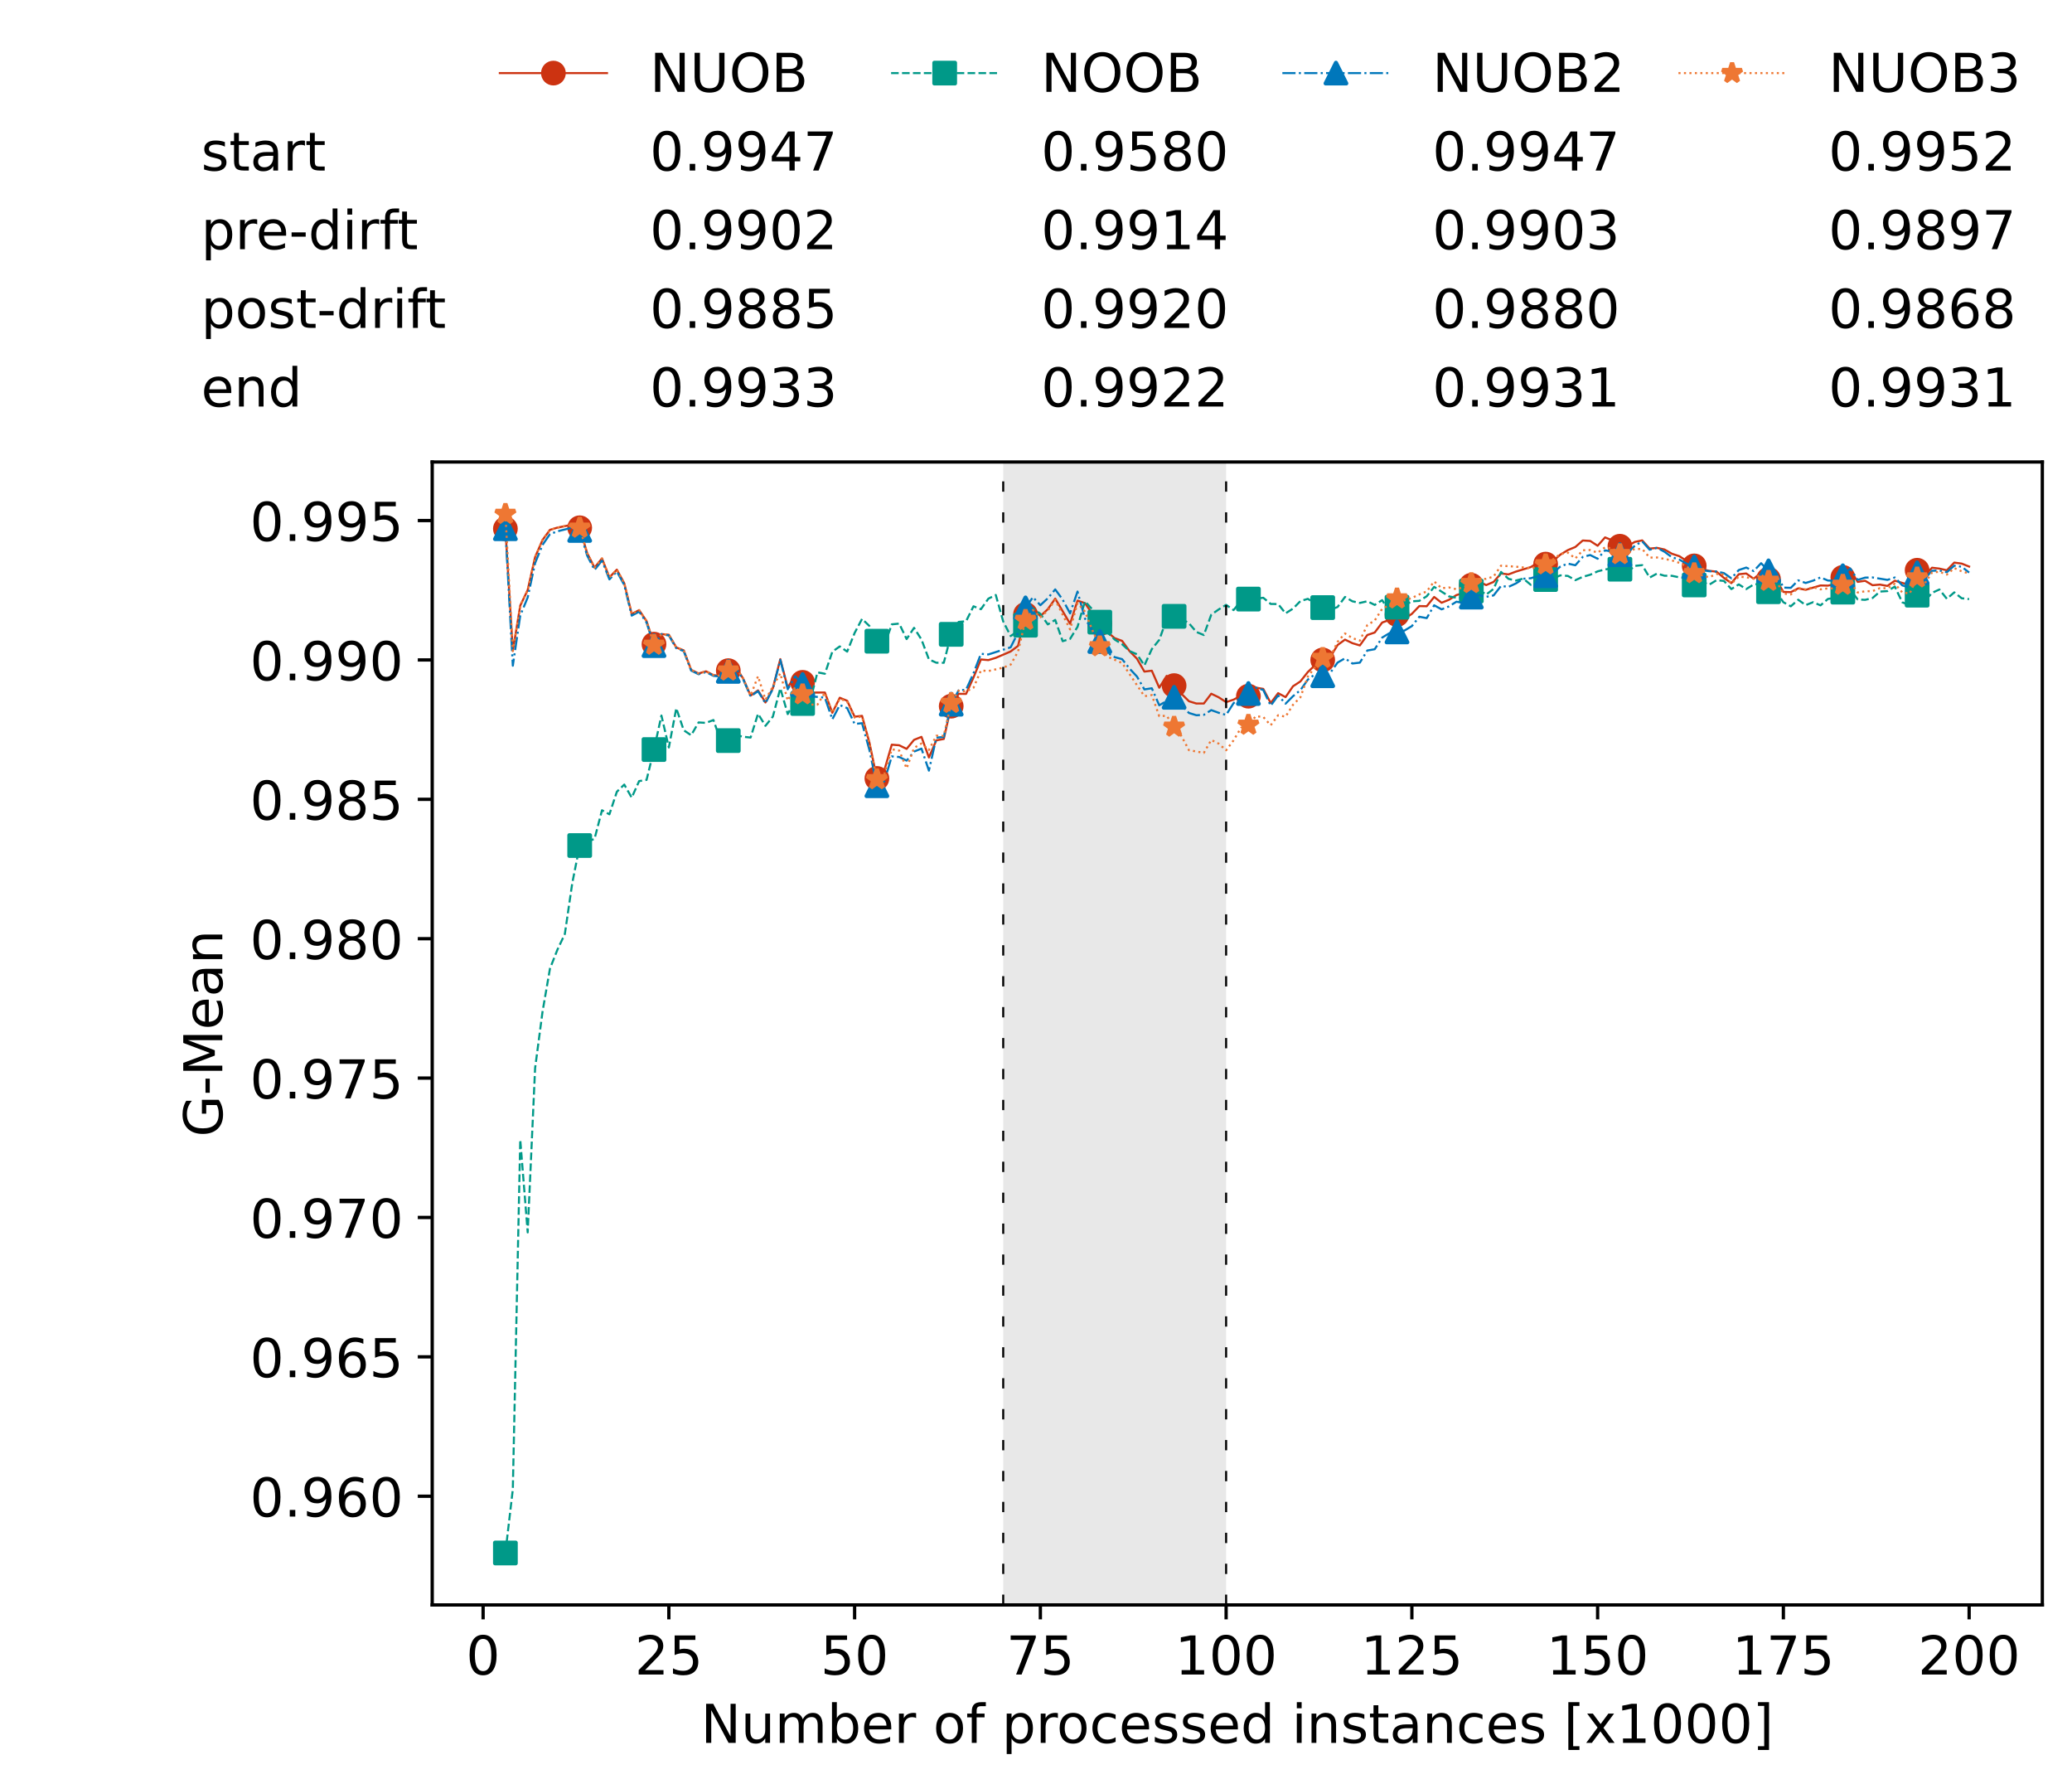 <?xml version="1.0" encoding="utf-8" standalone="no"?>
<!DOCTYPE svg PUBLIC "-//W3C//DTD SVG 1.1//EN"
  "http://www.w3.org/Graphics/SVG/1.1/DTD/svg11.dtd">
<!-- Created with matplotlib (https://matplotlib.org/) -->
<svg height="432.615pt" version="1.1" viewBox="0 0 502.65 432.615" width="502.65pt" xmlns="http://www.w3.org/2000/svg" xmlns:xlink="http://www.w3.org/1999/xlink">
 <defs>
  <style type="text/css">*{stroke-linecap:butt;stroke-linejoin:round;}</style>
 </defs>
 <g id="figure_1">
  <g id="patch_1">
   <path d="M 0 432.615 
L 502.65 432.615 
L 502.65 0 
L 0 0 
z
" style="fill:#ffffff;"/>
  </g>
  <g id="axes_1">
   <g id="patch_2">
    <path d="M 104.85 389.252 
L 495.45 389.252 
L 495.45 112.052 
L 104.85 112.052 
z
" style="fill:#ffffff;"/>
   </g>
   <g id="patch_3">
    <path clip-path="url(#p8aa2b62564)" d="M 297.446 389.252 
L 297.446 112.052 
L 243.372 112.052 
L 243.372 389.252 
z
" style="fill:#d3d3d3;opacity:0.5;"/>
   </g>
   <g id="matplotlib.axis_1">
    <g id="xtick_1">
     <g id="line2d_1">
      <defs>
       <path d="M 0 0 
L 0 3.5 
" id="mddec52c266" style="stroke:#000000;stroke-width:0.8;"/>
      </defs>
      <g>
       <use style="stroke:#000000;stroke-width:0.8;" x="117.197" xlink:href="#mddec52c266" y="389.252"/>
      </g>
     </g>
     <g id="text_1">
      <!-- 0 -->
      <g transform="translate(113.061 406.13)scale(0.13 -0.13)">
       <defs>
        <path d="M 31.781 66.406 
Q 24.172 66.406 20.328 58.906 
Q 16.5 51.422 16.5 36.375 
Q 16.5 21.391 20.328 13.891 
Q 24.172 6.391 31.781 6.391 
Q 39.453 6.391 43.281 13.891 
Q 47.125 21.391 47.125 36.375 
Q 47.125 51.422 43.281 58.906 
Q 39.453 66.406 31.781 66.406 
z
M 31.781 74.219 
Q 44.047 74.219 50.516 64.516 
Q 56.984 54.828 56.984 36.375 
Q 56.984 17.969 50.516 8.266 
Q 44.047 -1.422 31.781 -1.422 
Q 19.531 -1.422 13.062 8.266 
Q 6.594 17.969 6.594 36.375 
Q 6.594 54.828 13.062 64.516 
Q 19.531 74.219 31.781 74.219 
z
" id="DejaVuSans-48"/>
       </defs>
       <use xlink:href="#DejaVuSans-48"/>
      </g>
     </g>
    </g>
    <g id="xtick_2">
     <g id="line2d_2">
      <g>
       <use style="stroke:#000000;stroke-width:0.8;" x="162.259" xlink:href="#mddec52c266" y="389.252"/>
      </g>
     </g>
     <g id="text_2">
      <!-- 25 -->
      <g transform="translate(153.988 406.13)scale(0.13 -0.13)">
       <defs>
        <path d="M 19.188 8.297 
L 53.609 8.297 
L 53.609 0 
L 7.328 0 
L 7.328 8.297 
Q 12.938 14.109 22.625 23.891 
Q 32.328 33.688 34.812 36.531 
Q 39.547 41.844 41.422 45.531 
Q 43.312 49.219 43.312 52.781 
Q 43.312 58.594 39.234 62.25 
Q 35.156 65.922 28.609 65.922 
Q 23.969 65.922 18.812 64.312 
Q 13.672 62.703 7.812 59.422 
L 7.812 69.391 
Q 13.766 71.781 18.938 73 
Q 24.125 74.219 28.422 74.219 
Q 39.75 74.219 46.484 68.547 
Q 53.219 62.891 53.219 53.422 
Q 53.219 48.922 51.531 44.891 
Q 49.859 40.875 45.406 35.406 
Q 44.188 33.984 37.641 27.219 
Q 31.109 20.453 19.188 8.297 
z
" id="DejaVuSans-50"/>
        <path d="M 10.797 72.906 
L 49.516 72.906 
L 49.516 64.594 
L 19.828 64.594 
L 19.828 46.734 
Q 21.969 47.469 24.109 47.828 
Q 26.266 48.188 28.422 48.188 
Q 40.625 48.188 47.75 41.5 
Q 54.891 34.812 54.891 23.391 
Q 54.891 11.625 47.562 5.094 
Q 40.234 -1.422 26.906 -1.422 
Q 22.312 -1.422 17.547 -0.641 
Q 12.797 0.141 7.719 1.703 
L 7.719 11.625 
Q 12.109 9.234 16.797 8.062 
Q 21.484 6.891 26.703 6.891 
Q 35.156 6.891 40.078 11.328 
Q 45.016 15.766 45.016 23.391 
Q 45.016 31 40.078 35.438 
Q 35.156 39.891 26.703 39.891 
Q 22.75 39.891 18.812 39.016 
Q 14.891 38.141 10.797 36.281 
z
" id="DejaVuSans-53"/>
       </defs>
       <use xlink:href="#DejaVuSans-50"/>
       <use x="63.623" xlink:href="#DejaVuSans-53"/>
      </g>
     </g>
    </g>
    <g id="xtick_3">
     <g id="line2d_3">
      <g>
       <use style="stroke:#000000;stroke-width:0.8;" x="207.322" xlink:href="#mddec52c266" y="389.252"/>
      </g>
     </g>
     <g id="text_3">
      <!-- 50 -->
      <g transform="translate(199.05 406.13)scale(0.13 -0.13)">
       <use xlink:href="#DejaVuSans-53"/>
       <use x="63.623" xlink:href="#DejaVuSans-48"/>
      </g>
     </g>
    </g>
    <g id="xtick_4">
     <g id="line2d_4">
      <g>
       <use style="stroke:#000000;stroke-width:0.8;" x="252.384" xlink:href="#mddec52c266" y="389.252"/>
      </g>
     </g>
     <g id="text_4">
      <!-- 75 -->
      <g transform="translate(244.113 406.13)scale(0.13 -0.13)">
       <defs>
        <path d="M 8.203 72.906 
L 55.078 72.906 
L 55.078 68.703 
L 28.609 0 
L 18.312 0 
L 43.219 64.594 
L 8.203 64.594 
z
" id="DejaVuSans-55"/>
       </defs>
       <use xlink:href="#DejaVuSans-55"/>
       <use x="63.623" xlink:href="#DejaVuSans-53"/>
      </g>
     </g>
    </g>
    <g id="xtick_5">
     <g id="line2d_5">
      <g>
       <use style="stroke:#000000;stroke-width:0.8;" x="297.446" xlink:href="#mddec52c266" y="389.252"/>
      </g>
     </g>
     <g id="text_5">
      <!-- 100 -->
      <g transform="translate(285.039 406.13)scale(0.13 -0.13)">
       <defs>
        <path d="M 12.406 8.297 
L 28.516 8.297 
L 28.516 63.922 
L 10.984 60.406 
L 10.984 69.391 
L 28.422 72.906 
L 38.281 72.906 
L 38.281 8.297 
L 54.391 8.297 
L 54.391 0 
L 12.406 0 
z
" id="DejaVuSans-49"/>
       </defs>
       <use xlink:href="#DejaVuSans-49"/>
       <use x="63.623" xlink:href="#DejaVuSans-48"/>
       <use x="127.246" xlink:href="#DejaVuSans-48"/>
      </g>
     </g>
    </g>
    <g id="xtick_6">
     <g id="line2d_6">
      <g>
       <use style="stroke:#000000;stroke-width:0.8;" x="342.509" xlink:href="#mddec52c266" y="389.252"/>
      </g>
     </g>
     <g id="text_6">
      <!-- 125 -->
      <g transform="translate(330.102 406.13)scale(0.13 -0.13)">
       <use xlink:href="#DejaVuSans-49"/>
       <use x="63.623" xlink:href="#DejaVuSans-50"/>
       <use x="127.246" xlink:href="#DejaVuSans-53"/>
      </g>
     </g>
    </g>
    <g id="xtick_7">
     <g id="line2d_7">
      <g>
       <use style="stroke:#000000;stroke-width:0.8;" x="387.571" xlink:href="#mddec52c266" y="389.252"/>
      </g>
     </g>
     <g id="text_7">
      <!-- 150 -->
      <g transform="translate(375.164 406.13)scale(0.13 -0.13)">
       <use xlink:href="#DejaVuSans-49"/>
       <use x="63.623" xlink:href="#DejaVuSans-53"/>
       <use x="127.246" xlink:href="#DejaVuSans-48"/>
      </g>
     </g>
    </g>
    <g id="xtick_8">
     <g id="line2d_8">
      <g>
       <use style="stroke:#000000;stroke-width:0.8;" x="432.633" xlink:href="#mddec52c266" y="389.252"/>
      </g>
     </g>
     <g id="text_8">
      <!-- 175 -->
      <g transform="translate(420.226 406.13)scale(0.13 -0.13)">
       <use xlink:href="#DejaVuSans-49"/>
       <use x="63.623" xlink:href="#DejaVuSans-55"/>
       <use x="127.246" xlink:href="#DejaVuSans-53"/>
      </g>
     </g>
    </g>
    <g id="xtick_9">
     <g id="line2d_9">
      <g>
       <use style="stroke:#000000;stroke-width:0.8;" x="477.695" xlink:href="#mddec52c266" y="389.252"/>
      </g>
     </g>
     <g id="text_9">
      <!-- 200 -->
      <g transform="translate(465.289 406.13)scale(0.13 -0.13)">
       <use xlink:href="#DejaVuSans-50"/>
       <use x="63.623" xlink:href="#DejaVuSans-48"/>
       <use x="127.246" xlink:href="#DejaVuSans-48"/>
      </g>
     </g>
    </g>
    <g id="text_10">
     <!-- Number of processed instances [x1000] -->
     <g transform="translate(170.025 422.711)scale(0.13 -0.13)">
      <defs>
       <path d="M 9.812 72.906 
L 23.094 72.906 
L 55.422 11.922 
L 55.422 72.906 
L 64.984 72.906 
L 64.984 0 
L 51.703 0 
L 19.391 60.984 
L 19.391 0 
L 9.812 0 
z
" id="DejaVuSans-78"/>
       <path d="M 8.5 21.578 
L 8.5 54.688 
L 17.484 54.688 
L 17.484 21.922 
Q 17.484 14.156 20.5 10.266 
Q 23.531 6.391 29.594 6.391 
Q 36.859 6.391 41.078 11.031 
Q 45.312 15.672 45.312 23.688 
L 45.312 54.688 
L 54.297 54.688 
L 54.297 0 
L 45.312 0 
L 45.312 8.406 
Q 42.047 3.422 37.719 1 
Q 33.406 -1.422 27.688 -1.422 
Q 18.266 -1.422 13.375 4.438 
Q 8.5 10.297 8.5 21.578 
z
M 31.109 56 
z
" id="DejaVuSans-117"/>
       <path d="M 52 44.188 
Q 55.375 50.25 60.062 53.125 
Q 64.75 56 71.094 56 
Q 79.641 56 84.281 50.016 
Q 88.922 44.047 88.922 33.016 
L 88.922 0 
L 79.891 0 
L 79.891 32.719 
Q 79.891 40.578 77.094 44.375 
Q 74.312 48.188 68.609 48.188 
Q 61.625 48.188 57.562 43.547 
Q 53.516 38.922 53.516 30.906 
L 53.516 0 
L 44.484 0 
L 44.484 32.719 
Q 44.484 40.625 41.703 44.406 
Q 38.922 48.188 33.109 48.188 
Q 26.219 48.188 22.156 43.531 
Q 18.109 38.875 18.109 30.906 
L 18.109 0 
L 9.078 0 
L 9.078 54.688 
L 18.109 54.688 
L 18.109 46.188 
Q 21.188 51.219 25.484 53.609 
Q 29.781 56 35.688 56 
Q 41.656 56 45.828 52.969 
Q 50 49.953 52 44.188 
z
" id="DejaVuSans-109"/>
       <path d="M 48.688 27.297 
Q 48.688 37.203 44.609 42.844 
Q 40.531 48.484 33.406 48.484 
Q 26.266 48.484 22.188 42.844 
Q 18.109 37.203 18.109 27.297 
Q 18.109 17.391 22.188 11.75 
Q 26.266 6.109 33.406 6.109 
Q 40.531 6.109 44.609 11.75 
Q 48.688 17.391 48.688 27.297 
z
M 18.109 46.391 
Q 20.953 51.266 25.266 53.625 
Q 29.594 56 35.594 56 
Q 45.562 56 51.781 48.094 
Q 58.016 40.188 58.016 27.297 
Q 58.016 14.406 51.781 6.484 
Q 45.562 -1.422 35.594 -1.422 
Q 29.594 -1.422 25.266 0.953 
Q 20.953 3.328 18.109 8.203 
L 18.109 0 
L 9.078 0 
L 9.078 75.984 
L 18.109 75.984 
z
" id="DejaVuSans-98"/>
       <path d="M 56.203 29.594 
L 56.203 25.203 
L 14.891 25.203 
Q 15.484 15.922 20.484 11.062 
Q 25.484 6.203 34.422 6.203 
Q 39.594 6.203 44.453 7.469 
Q 49.312 8.734 54.109 11.281 
L 54.109 2.781 
Q 49.266 0.734 44.188 -0.344 
Q 39.109 -1.422 33.891 -1.422 
Q 20.797 -1.422 13.156 6.188 
Q 5.516 13.812 5.516 26.812 
Q 5.516 40.234 12.766 48.109 
Q 20.016 56 32.328 56 
Q 43.359 56 49.781 48.891 
Q 56.203 41.797 56.203 29.594 
z
M 47.219 32.234 
Q 47.125 39.594 43.094 43.984 
Q 39.062 48.391 32.422 48.391 
Q 24.906 48.391 20.391 44.141 
Q 15.875 39.891 15.188 32.172 
z
" id="DejaVuSans-101"/>
       <path d="M 41.109 46.297 
Q 39.594 47.172 37.812 47.578 
Q 36.031 48 33.891 48 
Q 26.266 48 22.188 43.047 
Q 18.109 38.094 18.109 28.812 
L 18.109 0 
L 9.078 0 
L 9.078 54.688 
L 18.109 54.688 
L 18.109 46.188 
Q 20.953 51.172 25.484 53.578 
Q 30.031 56 36.531 56 
Q 37.453 56 38.578 55.875 
Q 39.703 55.766 41.062 55.516 
z
" id="DejaVuSans-114"/>
       <path id="DejaVuSans-32"/>
       <path d="M 30.609 48.391 
Q 23.391 48.391 19.188 42.75 
Q 14.984 37.109 14.984 27.297 
Q 14.984 17.484 19.156 11.844 
Q 23.344 6.203 30.609 6.203 
Q 37.797 6.203 41.984 11.859 
Q 46.188 17.531 46.188 27.297 
Q 46.188 37.016 41.984 42.703 
Q 37.797 48.391 30.609 48.391 
z
M 30.609 56 
Q 42.328 56 49.016 48.375 
Q 55.719 40.766 55.719 27.297 
Q 55.719 13.875 49.016 6.219 
Q 42.328 -1.422 30.609 -1.422 
Q 18.844 -1.422 12.172 6.219 
Q 5.516 13.875 5.516 27.297 
Q 5.516 40.766 12.172 48.375 
Q 18.844 56 30.609 56 
z
" id="DejaVuSans-111"/>
       <path d="M 37.109 75.984 
L 37.109 68.5 
L 28.516 68.5 
Q 23.688 68.5 21.797 66.547 
Q 19.922 64.594 19.922 59.516 
L 19.922 54.688 
L 34.719 54.688 
L 34.719 47.703 
L 19.922 47.703 
L 19.922 0 
L 10.891 0 
L 10.891 47.703 
L 2.297 47.703 
L 2.297 54.688 
L 10.891 54.688 
L 10.891 58.5 
Q 10.891 67.625 15.141 71.797 
Q 19.391 75.984 28.609 75.984 
z
" id="DejaVuSans-102"/>
       <path d="M 18.109 8.203 
L 18.109 -20.797 
L 9.078 -20.797 
L 9.078 54.688 
L 18.109 54.688 
L 18.109 46.391 
Q 20.953 51.266 25.266 53.625 
Q 29.594 56 35.594 56 
Q 45.562 56 51.781 48.094 
Q 58.016 40.188 58.016 27.297 
Q 58.016 14.406 51.781 6.484 
Q 45.562 -1.422 35.594 -1.422 
Q 29.594 -1.422 25.266 0.953 
Q 20.953 3.328 18.109 8.203 
z
M 48.688 27.297 
Q 48.688 37.203 44.609 42.844 
Q 40.531 48.484 33.406 48.484 
Q 26.266 48.484 22.188 42.844 
Q 18.109 37.203 18.109 27.297 
Q 18.109 17.391 22.188 11.75 
Q 26.266 6.109 33.406 6.109 
Q 40.531 6.109 44.609 11.75 
Q 48.688 17.391 48.688 27.297 
z
" id="DejaVuSans-112"/>
       <path d="M 48.781 52.594 
L 48.781 44.188 
Q 44.969 46.297 41.141 47.344 
Q 37.312 48.391 33.406 48.391 
Q 24.656 48.391 19.812 42.844 
Q 14.984 37.312 14.984 27.297 
Q 14.984 17.281 19.812 11.734 
Q 24.656 6.203 33.406 6.203 
Q 37.312 6.203 41.141 7.25 
Q 44.969 8.297 48.781 10.406 
L 48.781 2.094 
Q 45.016 0.344 40.984 -0.531 
Q 36.969 -1.422 32.422 -1.422 
Q 20.062 -1.422 12.781 6.344 
Q 5.516 14.109 5.516 27.297 
Q 5.516 40.672 12.859 48.328 
Q 20.219 56 33.016 56 
Q 37.156 56 41.109 55.141 
Q 45.062 54.297 48.781 52.594 
z
" id="DejaVuSans-99"/>
       <path d="M 44.281 53.078 
L 44.281 44.578 
Q 40.484 46.531 36.375 47.5 
Q 32.281 48.484 27.875 48.484 
Q 21.188 48.484 17.844 46.438 
Q 14.5 44.391 14.5 40.281 
Q 14.5 37.156 16.891 35.375 
Q 19.281 33.594 26.516 31.984 
L 29.594 31.297 
Q 39.156 29.25 43.188 25.516 
Q 47.219 21.781 47.219 15.094 
Q 47.219 7.469 41.188 3.016 
Q 35.156 -1.422 24.609 -1.422 
Q 20.219 -1.422 15.453 -0.562 
Q 10.688 0.297 5.422 2 
L 5.422 11.281 
Q 10.406 8.688 15.234 7.391 
Q 20.062 6.109 24.812 6.109 
Q 31.156 6.109 34.562 8.281 
Q 37.984 10.453 37.984 14.406 
Q 37.984 18.062 35.516 20.016 
Q 33.062 21.969 24.703 23.781 
L 21.578 24.516 
Q 13.234 26.266 9.516 29.906 
Q 5.812 33.547 5.812 39.891 
Q 5.812 47.609 11.281 51.797 
Q 16.75 56 26.812 56 
Q 31.781 56 36.172 55.266 
Q 40.578 54.547 44.281 53.078 
z
" id="DejaVuSans-115"/>
       <path d="M 45.406 46.391 
L 45.406 75.984 
L 54.391 75.984 
L 54.391 0 
L 45.406 0 
L 45.406 8.203 
Q 42.578 3.328 38.25 0.953 
Q 33.938 -1.422 27.875 -1.422 
Q 17.969 -1.422 11.734 6.484 
Q 5.516 14.406 5.516 27.297 
Q 5.516 40.188 11.734 48.094 
Q 17.969 56 27.875 56 
Q 33.938 56 38.25 53.625 
Q 42.578 51.266 45.406 46.391 
z
M 14.797 27.297 
Q 14.797 17.391 18.875 11.75 
Q 22.953 6.109 30.078 6.109 
Q 37.203 6.109 41.297 11.75 
Q 45.406 17.391 45.406 27.297 
Q 45.406 37.203 41.297 42.844 
Q 37.203 48.484 30.078 48.484 
Q 22.953 48.484 18.875 42.844 
Q 14.797 37.203 14.797 27.297 
z
" id="DejaVuSans-100"/>
       <path d="M 9.422 54.688 
L 18.406 54.688 
L 18.406 0 
L 9.422 0 
z
M 9.422 75.984 
L 18.406 75.984 
L 18.406 64.594 
L 9.422 64.594 
z
" id="DejaVuSans-105"/>
       <path d="M 54.891 33.016 
L 54.891 0 
L 45.906 0 
L 45.906 32.719 
Q 45.906 40.484 42.875 44.328 
Q 39.844 48.188 33.797 48.188 
Q 26.516 48.188 22.312 43.547 
Q 18.109 38.922 18.109 30.906 
L 18.109 0 
L 9.078 0 
L 9.078 54.688 
L 18.109 54.688 
L 18.109 46.188 
Q 21.344 51.125 25.703 53.562 
Q 30.078 56 35.797 56 
Q 45.219 56 50.047 50.172 
Q 54.891 44.344 54.891 33.016 
z
" id="DejaVuSans-110"/>
       <path d="M 18.312 70.219 
L 18.312 54.688 
L 36.812 54.688 
L 36.812 47.703 
L 18.312 47.703 
L 18.312 18.016 
Q 18.312 11.328 20.141 9.422 
Q 21.969 7.516 27.594 7.516 
L 36.812 7.516 
L 36.812 0 
L 27.594 0 
Q 17.188 0 13.234 3.875 
Q 9.281 7.766 9.281 18.016 
L 9.281 47.703 
L 2.688 47.703 
L 2.688 54.688 
L 9.281 54.688 
L 9.281 70.219 
z
" id="DejaVuSans-116"/>
       <path d="M 34.281 27.484 
Q 23.391 27.484 19.188 25 
Q 14.984 22.516 14.984 16.5 
Q 14.984 11.719 18.141 8.906 
Q 21.297 6.109 26.703 6.109 
Q 34.188 6.109 38.703 11.406 
Q 43.219 16.703 43.219 25.484 
L 43.219 27.484 
z
M 52.203 31.203 
L 52.203 0 
L 43.219 0 
L 43.219 8.297 
Q 40.141 3.328 35.547 0.953 
Q 30.953 -1.422 24.312 -1.422 
Q 15.922 -1.422 10.953 3.297 
Q 6 8.016 6 15.922 
Q 6 25.141 12.172 29.828 
Q 18.359 34.516 30.609 34.516 
L 43.219 34.516 
L 43.219 35.406 
Q 43.219 41.609 39.141 45 
Q 35.062 48.391 27.688 48.391 
Q 23 48.391 18.547 47.266 
Q 14.109 46.141 10.016 43.891 
L 10.016 52.203 
Q 14.938 54.109 19.578 55.047 
Q 24.219 56 28.609 56 
Q 40.484 56 46.344 49.844 
Q 52.203 43.703 52.203 31.203 
z
" id="DejaVuSans-97"/>
       <path d="M 8.594 75.984 
L 29.297 75.984 
L 29.297 69 
L 17.578 69 
L 17.578 -6.203 
L 29.297 -6.203 
L 29.297 -13.188 
L 8.594 -13.188 
z
" id="DejaVuSans-91"/>
       <path d="M 54.891 54.688 
L 35.109 28.078 
L 55.906 0 
L 45.312 0 
L 29.391 21.484 
L 13.484 0 
L 2.875 0 
L 24.125 28.609 
L 4.688 54.688 
L 15.281 54.688 
L 29.781 35.203 
L 44.281 54.688 
z
" id="DejaVuSans-120"/>
       <path d="M 30.422 75.984 
L 30.422 -13.188 
L 9.719 -13.188 
L 9.719 -6.203 
L 21.391 -6.203 
L 21.391 69 
L 9.719 69 
L 9.719 75.984 
z
" id="DejaVuSans-93"/>
      </defs>
      <use xlink:href="#DejaVuSans-78"/>
      <use x="74.805" xlink:href="#DejaVuSans-117"/>
      <use x="138.184" xlink:href="#DejaVuSans-109"/>
      <use x="235.596" xlink:href="#DejaVuSans-98"/>
      <use x="299.072" xlink:href="#DejaVuSans-101"/>
      <use x="360.596" xlink:href="#DejaVuSans-114"/>
      <use x="401.709" xlink:href="#DejaVuSans-32"/>
      <use x="433.496" xlink:href="#DejaVuSans-111"/>
      <use x="494.678" xlink:href="#DejaVuSans-102"/>
      <use x="529.883" xlink:href="#DejaVuSans-32"/>
      <use x="561.67" xlink:href="#DejaVuSans-112"/>
      <use x="625.146" xlink:href="#DejaVuSans-114"/>
      <use x="664.01" xlink:href="#DejaVuSans-111"/>
      <use x="725.191" xlink:href="#DejaVuSans-99"/>
      <use x="780.172" xlink:href="#DejaVuSans-101"/>
      <use x="841.695" xlink:href="#DejaVuSans-115"/>
      <use x="893.795" xlink:href="#DejaVuSans-115"/>
      <use x="945.895" xlink:href="#DejaVuSans-101"/>
      <use x="1007.418" xlink:href="#DejaVuSans-100"/>
      <use x="1070.895" xlink:href="#DejaVuSans-32"/>
      <use x="1102.682" xlink:href="#DejaVuSans-105"/>
      <use x="1130.465" xlink:href="#DejaVuSans-110"/>
      <use x="1193.844" xlink:href="#DejaVuSans-115"/>
      <use x="1245.943" xlink:href="#DejaVuSans-116"/>
      <use x="1285.152" xlink:href="#DejaVuSans-97"/>
      <use x="1346.432" xlink:href="#DejaVuSans-110"/>
      <use x="1409.811" xlink:href="#DejaVuSans-99"/>
      <use x="1464.791" xlink:href="#DejaVuSans-101"/>
      <use x="1526.314" xlink:href="#DejaVuSans-115"/>
      <use x="1578.414" xlink:href="#DejaVuSans-32"/>
      <use x="1610.201" xlink:href="#DejaVuSans-91"/>
      <use x="1649.215" xlink:href="#DejaVuSans-120"/>
      <use x="1708.395" xlink:href="#DejaVuSans-49"/>
      <use x="1772.018" xlink:href="#DejaVuSans-48"/>
      <use x="1835.641" xlink:href="#DejaVuSans-48"/>
      <use x="1899.264" xlink:href="#DejaVuSans-48"/>
      <use x="1962.887" xlink:href="#DejaVuSans-93"/>
     </g>
    </g>
   </g>
   <g id="matplotlib.axis_2">
    <g id="ytick_1">
     <g id="line2d_10">
      <defs>
       <path d="M 0 0 
L -3.5 0 
" id="mce13a997b1" style="stroke:#000000;stroke-width:0.8;"/>
      </defs>
      <g>
       <use style="stroke:#000000;stroke-width:0.8;" x="104.85" xlink:href="#mce13a997b1" y="362.884"/>
      </g>
     </g>
     <g id="text_11">
      <!-- 0.960 -->
      <g transform="translate(60.633 367.823)scale(0.13 -0.13)">
       <defs>
        <path d="M 10.688 12.406 
L 21 12.406 
L 21 0 
L 10.688 0 
z
" id="DejaVuSans-46"/>
        <path d="M 10.984 1.516 
L 10.984 10.5 
Q 14.703 8.734 18.5 7.812 
Q 22.312 6.891 25.984 6.891 
Q 35.75 6.891 40.891 13.453 
Q 46.047 20.016 46.781 33.406 
Q 43.953 29.203 39.594 26.953 
Q 35.25 24.703 29.984 24.703 
Q 19.047 24.703 12.672 31.312 
Q 6.297 37.938 6.297 49.422 
Q 6.297 60.641 12.938 67.422 
Q 19.578 74.219 30.609 74.219 
Q 43.266 74.219 49.922 64.516 
Q 56.594 54.828 56.594 36.375 
Q 56.594 19.141 48.406 8.859 
Q 40.234 -1.422 26.422 -1.422 
Q 22.703 -1.422 18.891 -0.688 
Q 15.094 0.047 10.984 1.516 
z
M 30.609 32.422 
Q 37.25 32.422 41.125 36.953 
Q 45.016 41.5 45.016 49.422 
Q 45.016 57.281 41.125 61.844 
Q 37.25 66.406 30.609 66.406 
Q 23.969 66.406 20.094 61.844 
Q 16.219 57.281 16.219 49.422 
Q 16.219 41.5 20.094 36.953 
Q 23.969 32.422 30.609 32.422 
z
" id="DejaVuSans-57"/>
        <path d="M 33.016 40.375 
Q 26.375 40.375 22.484 35.828 
Q 18.609 31.297 18.609 23.391 
Q 18.609 15.531 22.484 10.953 
Q 26.375 6.391 33.016 6.391 
Q 39.656 6.391 43.531 10.953 
Q 47.406 15.531 47.406 23.391 
Q 47.406 31.297 43.531 35.828 
Q 39.656 40.375 33.016 40.375 
z
M 52.594 71.297 
L 52.594 62.312 
Q 48.875 64.062 45.094 64.984 
Q 41.312 65.922 37.594 65.922 
Q 27.828 65.922 22.672 59.328 
Q 17.531 52.734 16.797 39.406 
Q 19.672 43.656 24.016 45.922 
Q 28.375 48.188 33.594 48.188 
Q 44.578 48.188 50.953 41.516 
Q 57.328 34.859 57.328 23.391 
Q 57.328 12.156 50.688 5.359 
Q 44.047 -1.422 33.016 -1.422 
Q 20.359 -1.422 13.672 8.266 
Q 6.984 17.969 6.984 36.375 
Q 6.984 53.656 15.188 63.938 
Q 23.391 74.219 37.203 74.219 
Q 40.922 74.219 44.703 73.484 
Q 48.484 72.75 52.594 71.297 
z
" id="DejaVuSans-54"/>
       </defs>
       <use xlink:href="#DejaVuSans-48"/>
       <use x="63.623" xlink:href="#DejaVuSans-46"/>
       <use x="95.41" xlink:href="#DejaVuSans-57"/>
       <use x="159.033" xlink:href="#DejaVuSans-54"/>
       <use x="222.656" xlink:href="#DejaVuSans-48"/>
      </g>
     </g>
    </g>
    <g id="ytick_2">
     <g id="line2d_11">
      <g>
       <use style="stroke:#000000;stroke-width:0.8;" x="104.85" xlink:href="#mce13a997b1" y="329.08"/>
      </g>
     </g>
     <g id="text_12">
      <!-- 0.965 -->
      <g transform="translate(60.633 334.019)scale(0.13 -0.13)">
       <use xlink:href="#DejaVuSans-48"/>
       <use x="63.623" xlink:href="#DejaVuSans-46"/>
       <use x="95.41" xlink:href="#DejaVuSans-57"/>
       <use x="159.033" xlink:href="#DejaVuSans-54"/>
       <use x="222.656" xlink:href="#DejaVuSans-53"/>
      </g>
     </g>
    </g>
    <g id="ytick_3">
     <g id="line2d_12">
      <g>
       <use style="stroke:#000000;stroke-width:0.8;" x="104.85" xlink:href="#mce13a997b1" y="295.275"/>
      </g>
     </g>
     <g id="text_13">
      <!-- 0.970 -->
      <g transform="translate(60.633 300.214)scale(0.13 -0.13)">
       <use xlink:href="#DejaVuSans-48"/>
       <use x="63.623" xlink:href="#DejaVuSans-46"/>
       <use x="95.41" xlink:href="#DejaVuSans-57"/>
       <use x="159.033" xlink:href="#DejaVuSans-55"/>
       <use x="222.656" xlink:href="#DejaVuSans-48"/>
      </g>
     </g>
    </g>
    <g id="ytick_4">
     <g id="line2d_13">
      <g>
       <use style="stroke:#000000;stroke-width:0.8;" x="104.85" xlink:href="#mce13a997b1" y="261.471"/>
      </g>
     </g>
     <g id="text_14">
      <!-- 0.975 -->
      <g transform="translate(60.633 266.41)scale(0.13 -0.13)">
       <use xlink:href="#DejaVuSans-48"/>
       <use x="63.623" xlink:href="#DejaVuSans-46"/>
       <use x="95.41" xlink:href="#DejaVuSans-57"/>
       <use x="159.033" xlink:href="#DejaVuSans-55"/>
       <use x="222.656" xlink:href="#DejaVuSans-53"/>
      </g>
     </g>
    </g>
    <g id="ytick_5">
     <g id="line2d_14">
      <g>
       <use style="stroke:#000000;stroke-width:0.8;" x="104.85" xlink:href="#mce13a997b1" y="227.666"/>
      </g>
     </g>
     <g id="text_15">
      <!-- 0.980 -->
      <g transform="translate(60.633 232.605)scale(0.13 -0.13)">
       <defs>
        <path d="M 31.781 34.625 
Q 24.75 34.625 20.719 30.859 
Q 16.703 27.094 16.703 20.516 
Q 16.703 13.922 20.719 10.156 
Q 24.75 6.391 31.781 6.391 
Q 38.812 6.391 42.859 10.172 
Q 46.922 13.969 46.922 20.516 
Q 46.922 27.094 42.891 30.859 
Q 38.875 34.625 31.781 34.625 
z
M 21.922 38.812 
Q 15.578 40.375 12.031 44.719 
Q 8.5 49.078 8.5 55.328 
Q 8.5 64.062 14.719 69.141 
Q 20.953 74.219 31.781 74.219 
Q 42.672 74.219 48.875 69.141 
Q 55.078 64.062 55.078 55.328 
Q 55.078 49.078 51.531 44.719 
Q 48 40.375 41.703 38.812 
Q 48.828 37.156 52.797 32.312 
Q 56.781 27.484 56.781 20.516 
Q 56.781 9.906 50.312 4.234 
Q 43.844 -1.422 31.781 -1.422 
Q 19.734 -1.422 13.25 4.234 
Q 6.781 9.906 6.781 20.516 
Q 6.781 27.484 10.781 32.312 
Q 14.797 37.156 21.922 38.812 
z
M 18.312 54.391 
Q 18.312 48.734 21.844 45.562 
Q 25.391 42.391 31.781 42.391 
Q 38.141 42.391 41.719 45.562 
Q 45.312 48.734 45.312 54.391 
Q 45.312 60.062 41.719 63.234 
Q 38.141 66.406 31.781 66.406 
Q 25.391 66.406 21.844 63.234 
Q 18.312 60.062 18.312 54.391 
z
" id="DejaVuSans-56"/>
       </defs>
       <use xlink:href="#DejaVuSans-48"/>
       <use x="63.623" xlink:href="#DejaVuSans-46"/>
       <use x="95.41" xlink:href="#DejaVuSans-57"/>
       <use x="159.033" xlink:href="#DejaVuSans-56"/>
       <use x="222.656" xlink:href="#DejaVuSans-48"/>
      </g>
     </g>
    </g>
    <g id="ytick_6">
     <g id="line2d_15">
      <g>
       <use style="stroke:#000000;stroke-width:0.8;" x="104.85" xlink:href="#mce13a997b1" y="193.862"/>
      </g>
     </g>
     <g id="text_16">
      <!-- 0.985 -->
      <g transform="translate(60.633 198.801)scale(0.13 -0.13)">
       <use xlink:href="#DejaVuSans-48"/>
       <use x="63.623" xlink:href="#DejaVuSans-46"/>
       <use x="95.41" xlink:href="#DejaVuSans-57"/>
       <use x="159.033" xlink:href="#DejaVuSans-56"/>
       <use x="222.656" xlink:href="#DejaVuSans-53"/>
      </g>
     </g>
    </g>
    <g id="ytick_7">
     <g id="line2d_16">
      <g>
       <use style="stroke:#000000;stroke-width:0.8;" x="104.85" xlink:href="#mce13a997b1" y="160.057"/>
      </g>
     </g>
     <g id="text_17">
      <!-- 0.990 -->
      <g transform="translate(60.633 164.996)scale(0.13 -0.13)">
       <use xlink:href="#DejaVuSans-48"/>
       <use x="63.623" xlink:href="#DejaVuSans-46"/>
       <use x="95.41" xlink:href="#DejaVuSans-57"/>
       <use x="159.033" xlink:href="#DejaVuSans-57"/>
       <use x="222.656" xlink:href="#DejaVuSans-48"/>
      </g>
     </g>
    </g>
    <g id="ytick_8">
     <g id="line2d_17">
      <g>
       <use style="stroke:#000000;stroke-width:0.8;" x="104.85" xlink:href="#mce13a997b1" y="126.253"/>
      </g>
     </g>
     <g id="text_18">
      <!-- 0.995 -->
      <g transform="translate(60.633 131.192)scale(0.13 -0.13)">
       <use xlink:href="#DejaVuSans-48"/>
       <use x="63.623" xlink:href="#DejaVuSans-46"/>
       <use x="95.41" xlink:href="#DejaVuSans-57"/>
       <use x="159.033" xlink:href="#DejaVuSans-57"/>
       <use x="222.656" xlink:href="#DejaVuSans-53"/>
      </g>
     </g>
    </g>
    <g id="text_19">
     <!-- G-Mean -->
     <g transform="translate(53.93 275.744)rotate(-90)scale(0.13 -0.13)">
      <defs>
       <path d="M 59.516 10.406 
L 59.516 29.984 
L 43.406 29.984 
L 43.406 38.094 
L 69.281 38.094 
L 69.281 6.781 
Q 63.578 2.734 56.688 0.656 
Q 49.812 -1.422 42 -1.422 
Q 24.906 -1.422 15.25 8.562 
Q 5.609 18.562 5.609 36.375 
Q 5.609 54.25 15.25 64.234 
Q 24.906 74.219 42 74.219 
Q 49.125 74.219 55.547 72.453 
Q 61.969 70.703 67.391 67.281 
L 67.391 56.781 
Q 61.922 61.422 55.766 63.766 
Q 49.609 66.109 42.828 66.109 
Q 29.438 66.109 22.719 58.641 
Q 16.016 51.172 16.016 36.375 
Q 16.016 21.625 22.719 14.156 
Q 29.438 6.688 42.828 6.688 
Q 48.047 6.688 52.141 7.594 
Q 56.25 8.5 59.516 10.406 
z
" id="DejaVuSans-71"/>
       <path d="M 4.891 31.391 
L 31.203 31.391 
L 31.203 23.391 
L 4.891 23.391 
z
" id="DejaVuSans-45"/>
       <path d="M 9.812 72.906 
L 24.516 72.906 
L 43.109 23.297 
L 61.812 72.906 
L 76.516 72.906 
L 76.516 0 
L 66.891 0 
L 66.891 64.016 
L 48.094 14.016 
L 38.188 14.016 
L 19.391 64.016 
L 19.391 0 
L 9.812 0 
z
" id="DejaVuSans-77"/>
      </defs>
      <use xlink:href="#DejaVuSans-71"/>
      <use x="77.49" xlink:href="#DejaVuSans-45"/>
      <use x="113.574" xlink:href="#DejaVuSans-77"/>
      <use x="199.854" xlink:href="#DejaVuSans-101"/>
      <use x="261.377" xlink:href="#DejaVuSans-97"/>
      <use x="322.656" xlink:href="#DejaVuSans-110"/>
     </g>
    </g>
   </g>
   <g id="line2d_18"/>
   <g id="line2d_19"/>
   <g id="line2d_20"/>
   <g id="line2d_21"/>
   <g id="line2d_22"/>
   <g id="line2d_23">
    <path clip-path="url(#p8aa2b62564)" d="M 122.605 128.239 
L 124.407 157.862 
L 126.21 146.872 
L 128.012 143.111 
L 129.815 135.107 
L 131.617 130.954 
L 133.419 128.504 
L 135.222 127.968 
L 138.827 127.248 
L 140.629 128.003 
L 142.432 134.129 
L 144.234 137.671 
L 146.037 135.447 
L 147.839 140.038 
L 149.642 138.162 
L 151.444 141.47 
L 153.247 148.911 
L 155.049 147.98 
L 156.852 150.643 
L 158.654 156.231 
L 160.457 153.795 
L 162.259 153.948 
L 164.062 157.033 
L 165.864 157.733 
L 167.667 162.462 
L 169.469 163.346 
L 171.272 162.815 
L 173.074 163.742 
L 174.877 163.918 
L 176.679 162.657 
L 178.482 161.836 
L 180.284 164.561 
L 182.087 168.716 
L 183.889 167.45 
L 185.692 170.368 
L 187.494 166.886 
L 189.297 159.859 
L 191.099 166.821 
L 192.902 163.67 
L 194.704 165.49 
L 196.507 167.974 
L 200.112 167.958 
L 201.914 172.873 
L 203.717 169.23 
L 205.519 169.963 
L 207.322 173.82 
L 209.124 173.619 
L 210.927 180.165 
L 212.729 188.798 
L 214.532 186.825 
L 216.334 180.609 
L 218.137 180.752 
L 219.939 181.631 
L 221.742 179.439 
L 223.544 178.718 
L 225.347 183.707 
L 227.149 179.555 
L 228.952 179.228 
L 230.754 171.275 
L 232.557 168.271 
L 234.359 168.294 
L 236.162 164.314 
L 237.964 159.936 
L 239.767 160.096 
L 241.569 159.548 
L 245.174 158.002 
L 246.976 156.644 
L 248.779 149.006 
L 250.581 147.301 
L 252.384 149.432 
L 254.186 147.755 
L 255.989 145.189 
L 259.594 151.272 
L 261.396 145.674 
L 263.199 146.278 
L 265.001 148.888 
L 266.804 151.27 
L 268.606 153.265 
L 270.409 154.771 
L 272.211 155.432 
L 274.014 157.913 
L 275.816 159.759 
L 277.619 162.884 
L 279.421 162.668 
L 281.224 166.798 
L 283.026 163.925 
L 284.829 166.284 
L 286.631 168.296 
L 288.434 170.076 
L 290.236 170.63 
L 292.039 170.63 
L 293.841 168.252 
L 295.644 169.118 
L 297.446 170.29 
L 299.249 169.689 
L 301.051 168.756 
L 302.854 168.85 
L 304.656 166.778 
L 306.459 167.078 
L 308.261 170.51 
L 310.064 168.113 
L 311.866 169.078 
L 313.669 166.445 
L 315.471 165.265 
L 317.274 162.981 
L 319.076 161.278 
L 320.879 160.064 
L 322.681 159.402 
L 324.484 156.442 
L 326.286 155.128 
L 328.089 155.994 
L 329.891 156.537 
L 331.694 154.015 
L 333.496 153.406 
L 335.299 150.993 
L 337.101 150.338 
L 338.904 149.054 
L 340.706 150.093 
L 342.509 148.877 
L 344.311 146.998 
L 346.114 147.034 
L 347.916 144.784 
L 349.719 146.186 
L 351.521 145.463 
L 353.324 144.323 
L 355.126 143.801 
L 356.928 141.947 
L 358.731 141.035 
L 360.533 141.901 
L 362.336 141.135 
L 364.138 139.079 
L 365.941 139.315 
L 367.743 138.633 
L 371.348 137.541 
L 373.151 136.407 
L 374.953 136.814 
L 376.756 136.068 
L 378.558 134.498 
L 380.361 133.41 
L 382.163 132.664 
L 383.966 131.089 
L 385.768 131.194 
L 387.571 132.366 
L 389.373 130.337 
L 391.176 131.069 
L 392.978 132.479 
L 394.781 132.466 
L 396.583 131.437 
L 398.386 131.064 
L 400.188 133.054 
L 401.991 132.882 
L 403.793 133.272 
L 405.596 134.303 
L 407.398 134.893 
L 411.003 137.246 
L 412.806 138.003 
L 414.608 138.452 
L 416.411 138.64 
L 418.213 140.167 
L 420.016 141.428 
L 421.818 139.265 
L 423.621 139.088 
L 425.423 140.367 
L 427.226 138.901 
L 429.028 140.483 
L 430.831 140.494 
L 432.633 143.559 
L 434.436 143.616 
L 436.238 142.697 
L 438.041 143.048 
L 441.646 141.996 
L 443.448 142.036 
L 445.251 141.628 
L 447.053 140.021 
L 448.856 138.242 
L 450.658 141.128 
L 452.461 140.859 
L 454.263 141.935 
L 456.066 141.781 
L 457.868 142.109 
L 459.671 140.84 
L 463.276 141.905 
L 465.078 138.301 
L 466.881 139.705 
L 468.683 137.692 
L 470.485 137.902 
L 472.288 138.316 
L 474.09 136.447 
L 475.893 136.691 
L 477.695 137.413 
L 477.695 137.413 
" style="fill:none;stroke:#cc3311;stroke-linecap:square;stroke-width:0.5;"/>
    <defs>
     <path d="M 0 2.5 
C 0.663 2.5 1.299 2.237 1.768 1.768 
C 2.237 1.299 2.5 0.663 2.5 0 
C 2.5 -0.663 2.237 -1.299 1.768 -1.768 
C 1.299 -2.237 0.663 -2.5 0 -2.5 
C -0.663 -2.5 -1.299 -2.237 -1.768 -1.768 
C -2.237 -1.299 -2.5 -0.663 -2.5 0 
C -2.5 0.663 -2.237 1.299 -1.768 1.768 
C -1.299 2.237 -0.663 2.5 0 2.5 
z
" id="mb37c4aae83" style="stroke:#cc3311;"/>
    </defs>
    <g clip-path="url(#p8aa2b62564)">
     <use style="fill:#cc3311;stroke:#cc3311;" x="122.605" xlink:href="#mb37c4aae83" y="128.239"/>
     <use style="fill:#cc3311;stroke:#cc3311;" x="140.629" xlink:href="#mb37c4aae83" y="128.003"/>
     <use style="fill:#cc3311;stroke:#cc3311;" x="158.654" xlink:href="#mb37c4aae83" y="156.231"/>
     <use style="fill:#cc3311;stroke:#cc3311;" x="176.679" xlink:href="#mb37c4aae83" y="162.657"/>
     <use style="fill:#cc3311;stroke:#cc3311;" x="194.704" xlink:href="#mb37c4aae83" y="165.49"/>
     <use style="fill:#cc3311;stroke:#cc3311;" x="212.729" xlink:href="#mb37c4aae83" y="188.798"/>
     <use style="fill:#cc3311;stroke:#cc3311;" x="230.754" xlink:href="#mb37c4aae83" y="171.275"/>
     <use style="fill:#cc3311;stroke:#cc3311;" x="248.779" xlink:href="#mb37c4aae83" y="149.006"/>
     <use style="fill:#cc3311;stroke:#cc3311;" x="266.804" xlink:href="#mb37c4aae83" y="151.27"/>
     <use style="fill:#cc3311;stroke:#cc3311;" x="284.829" xlink:href="#mb37c4aae83" y="166.284"/>
     <use style="fill:#cc3311;stroke:#cc3311;" x="302.854" xlink:href="#mb37c4aae83" y="168.85"/>
     <use style="fill:#cc3311;stroke:#cc3311;" x="320.879" xlink:href="#mb37c4aae83" y="160.064"/>
     <use style="fill:#cc3311;stroke:#cc3311;" x="338.904" xlink:href="#mb37c4aae83" y="149.054"/>
     <use style="fill:#cc3311;stroke:#cc3311;" x="356.928" xlink:href="#mb37c4aae83" y="141.947"/>
     <use style="fill:#cc3311;stroke:#cc3311;" x="374.953" xlink:href="#mb37c4aae83" y="136.814"/>
     <use style="fill:#cc3311;stroke:#cc3311;" x="392.978" xlink:href="#mb37c4aae83" y="132.479"/>
     <use style="fill:#cc3311;stroke:#cc3311;" x="411.003" xlink:href="#mb37c4aae83" y="137.246"/>
     <use style="fill:#cc3311;stroke:#cc3311;" x="429.028" xlink:href="#mb37c4aae83" y="140.483"/>
     <use style="fill:#cc3311;stroke:#cc3311;" x="447.053" xlink:href="#mb37c4aae83" y="140.021"/>
     <use style="fill:#cc3311;stroke:#cc3311;" x="465.078" xlink:href="#mb37c4aae83" y="138.301"/>
    </g>
   </g>
   <g id="line2d_24"/>
   <g id="line2d_25"/>
   <g id="line2d_26"/>
   <g id="line2d_27"/>
   <g id="line2d_28">
    <path clip-path="url(#p8aa2b62564)" d="M 122.605 376.652 
L 124.407 361.213 
L 126.21 276.425 
L 128.012 298.9 
L 129.815 259.028 
L 131.617 245.334 
L 133.419 234.908 
L 135.222 230.343 
L 137.024 226.533 
L 138.827 214.186 
L 140.629 205.076 
L 142.432 204.188 
L 144.234 203.435 
L 146.037 196.513 
L 147.839 197.496 
L 149.642 192.029 
L 151.444 190.288 
L 153.247 193.457 
L 155.049 189.437 
L 156.852 189.151 
L 158.654 181.79 
L 160.457 173.544 
L 162.259 181.287 
L 164.062 171.765 
L 165.864 177.104 
L 167.667 178.323 
L 169.469 175.214 
L 171.272 175.322 
L 173.074 174.626 
L 174.877 179.799 
L 176.679 179.618 
L 178.482 178.261 
L 180.284 178.692 
L 182.087 178.881 
L 183.889 173.119 
L 185.692 176.037 
L 187.494 173.794 
L 189.297 166.932 
L 191.099 173.192 
L 192.902 169.859 
L 194.704 170.625 
L 196.507 170.118 
L 198.309 163.07 
L 200.112 163.407 
L 201.914 158.066 
L 203.717 156.778 
L 205.519 158.038 
L 207.322 153.518 
L 209.124 150.105 
L 210.927 151.835 
L 212.729 155.513 
L 214.532 156.598 
L 216.334 151.427 
L 218.137 151.242 
L 219.939 155.002 
L 221.742 152.274 
L 223.544 155.108 
L 225.347 159.929 
L 227.149 160.735 
L 228.952 160.752 
L 230.754 153.848 
L 232.557 150.832 
L 234.359 150.671 
L 236.162 147.048 
L 237.964 147.755 
L 239.767 145.201 
L 241.569 144.3 
L 243.372 150.731 
L 245.174 154.256 
L 246.976 153.053 
L 248.779 151.629 
L 250.581 147.565 
L 252.384 148.869 
L 254.186 151.44 
L 255.989 150.352 
L 257.791 155.513 
L 259.594 154.952 
L 261.396 152.032 
L 263.199 145.831 
L 265.001 147.804 
L 266.804 150.897 
L 268.606 153.329 
L 270.409 155.111 
L 272.211 156.243 
L 274.014 157.904 
L 275.816 158.685 
L 277.619 161.381 
L 279.421 157.431 
L 281.224 155.192 
L 283.026 150.195 
L 284.829 149.479 
L 286.631 150.108 
L 288.434 151.163 
L 290.236 153.276 
L 292.039 154.015 
L 293.841 149.084 
L 295.644 147.811 
L 297.446 146.696 
L 299.249 147.972 
L 301.051 145.741 
L 302.854 145.297 
L 304.656 145.217 
L 306.459 144.978 
L 308.261 146.478 
L 310.064 146.506 
L 311.866 148.762 
L 313.669 147.612 
L 315.471 145.781 
L 317.274 145.241 
L 319.076 146.39 
L 320.879 147.368 
L 322.681 147.953 
L 324.484 147.21 
L 326.286 144.782 
L 328.089 145.837 
L 329.891 146.235 
L 331.694 145.821 
L 333.496 146.712 
L 335.299 145.554 
L 337.101 148.364 
L 338.904 147.258 
L 340.706 146.801 
L 342.509 145.848 
L 344.311 145.727 
L 346.114 144.61 
L 347.916 142.337 
L 351.521 144.648 
L 353.324 144.972 
L 355.126 145.001 
L 356.928 143.365 
L 358.731 142.952 
L 360.533 144.218 
L 362.336 142.819 
L 364.138 138.714 
L 365.941 140.386 
L 367.743 140.802 
L 369.546 140.333 
L 371.348 141.83 
L 373.151 140.562 
L 374.953 140.56 
L 376.756 140.3 
L 378.558 139.54 
L 380.361 139.687 
L 382.163 140.713 
L 383.966 139.905 
L 385.768 139.394 
L 387.571 138.574 
L 389.373 138.113 
L 391.176 137.849 
L 392.978 138.054 
L 394.781 138.759 
L 396.583 137.251 
L 398.386 137.066 
L 400.188 140.09 
L 401.991 139.099 
L 403.793 139.637 
L 405.596 139.653 
L 407.398 140.028 
L 409.201 140.177 
L 411.003 141.868 
L 412.806 141.021 
L 414.608 141.828 
L 416.411 140.721 
L 418.213 140.894 
L 420.016 142.872 
L 421.818 141.733 
L 423.621 142.876 
L 425.423 141.757 
L 427.226 141.581 
L 429.028 143.513 
L 430.831 143.389 
L 432.633 146.06 
L 434.436 147.048 
L 436.238 145.458 
L 438.041 146.764 
L 439.843 146.055 
L 441.646 146.821 
L 443.448 145.258 
L 445.251 144.989 
L 447.053 143.615 
L 448.856 143.037 
L 450.658 145.384 
L 452.461 145.486 
L 454.263 145.038 
L 456.066 143.476 
L 457.868 143.36 
L 459.671 142.277 
L 461.473 146.068 
L 463.276 146.832 
L 465.078 144.347 
L 466.881 145.897 
L 468.683 143.791 
L 470.485 142.971 
L 472.288 145.227 
L 474.09 143.671 
L 475.893 145.103 
L 477.695 145.303 
L 477.695 145.303 
" style="fill:none;stroke:#009988;stroke-dasharray:1.85,0.8;stroke-dashoffset:0;stroke-width:0.5;"/>
    <defs>
     <path d="M -2.5 2.5 
L 2.5 2.5 
L 2.5 -2.5 
L -2.5 -2.5 
z
" id="m913773d587" style="stroke:#009988;stroke-linejoin:miter;"/>
    </defs>
    <g clip-path="url(#p8aa2b62564)">
     <use style="fill:#009988;stroke:#009988;stroke-linejoin:miter;" x="122.605" xlink:href="#m913773d587" y="376.652"/>
     <use style="fill:#009988;stroke:#009988;stroke-linejoin:miter;" x="140.629" xlink:href="#m913773d587" y="205.076"/>
     <use style="fill:#009988;stroke:#009988;stroke-linejoin:miter;" x="158.654" xlink:href="#m913773d587" y="181.79"/>
     <use style="fill:#009988;stroke:#009988;stroke-linejoin:miter;" x="176.679" xlink:href="#m913773d587" y="179.618"/>
     <use style="fill:#009988;stroke:#009988;stroke-linejoin:miter;" x="194.704" xlink:href="#m913773d587" y="170.625"/>
     <use style="fill:#009988;stroke:#009988;stroke-linejoin:miter;" x="212.729" xlink:href="#m913773d587" y="155.513"/>
     <use style="fill:#009988;stroke:#009988;stroke-linejoin:miter;" x="230.754" xlink:href="#m913773d587" y="153.848"/>
     <use style="fill:#009988;stroke:#009988;stroke-linejoin:miter;" x="248.779" xlink:href="#m913773d587" y="151.629"/>
     <use style="fill:#009988;stroke:#009988;stroke-linejoin:miter;" x="266.804" xlink:href="#m913773d587" y="150.897"/>
     <use style="fill:#009988;stroke:#009988;stroke-linejoin:miter;" x="284.829" xlink:href="#m913773d587" y="149.479"/>
     <use style="fill:#009988;stroke:#009988;stroke-linejoin:miter;" x="302.854" xlink:href="#m913773d587" y="145.297"/>
     <use style="fill:#009988;stroke:#009988;stroke-linejoin:miter;" x="320.879" xlink:href="#m913773d587" y="147.368"/>
     <use style="fill:#009988;stroke:#009988;stroke-linejoin:miter;" x="338.904" xlink:href="#m913773d587" y="147.258"/>
     <use style="fill:#009988;stroke:#009988;stroke-linejoin:miter;" x="356.928" xlink:href="#m913773d587" y="143.365"/>
     <use style="fill:#009988;stroke:#009988;stroke-linejoin:miter;" x="374.953" xlink:href="#m913773d587" y="140.56"/>
     <use style="fill:#009988;stroke:#009988;stroke-linejoin:miter;" x="392.978" xlink:href="#m913773d587" y="138.054"/>
     <use style="fill:#009988;stroke:#009988;stroke-linejoin:miter;" x="411.003" xlink:href="#m913773d587" y="141.868"/>
     <use style="fill:#009988;stroke:#009988;stroke-linejoin:miter;" x="429.028" xlink:href="#m913773d587" y="143.513"/>
     <use style="fill:#009988;stroke:#009988;stroke-linejoin:miter;" x="447.053" xlink:href="#m913773d587" y="143.615"/>
     <use style="fill:#009988;stroke:#009988;stroke-linejoin:miter;" x="465.078" xlink:href="#m913773d587" y="144.347"/>
    </g>
   </g>
   <g id="line2d_29"/>
   <g id="line2d_30"/>
   <g id="line2d_31"/>
   <g id="line2d_32"/>
   <g id="line2d_33">
    <path clip-path="url(#p8aa2b62564)" d="M 122.605 128.239 
L 124.407 161.456 
L 126.21 149.268 
L 128.012 144.908 
L 129.815 136.544 
L 131.617 132.151 
L 133.419 129.531 
L 135.222 128.867 
L 138.827 127.966 
L 140.629 128.656 
L 142.432 134.728 
L 144.234 138.224 
L 146.037 135.96 
L 147.839 140.518 
L 149.642 138.612 
L 151.444 141.893 
L 153.247 149.31 
L 155.049 148.358 
L 156.852 151.003 
L 158.654 156.59 
L 160.457 153.795 
L 162.259 154.126 
L 164.062 157.211 
L 165.864 157.911 
L 167.667 162.64 
L 169.469 163.524 
L 171.272 162.993 
L 173.074 163.92 
L 174.877 164.096 
L 176.679 162.835 
L 178.482 162.014 
L 180.284 164.739 
L 182.087 168.894 
L 183.889 167.628 
L 185.692 170.546 
L 187.494 167.064 
L 189.297 160.037 
L 191.099 167.175 
L 192.902 164.025 
L 194.704 166.021 
L 196.507 168.86 
L 200.112 169.2 
L 201.914 174.466 
L 203.717 171.003 
L 205.519 171.736 
L 207.322 175.593 
L 209.124 175.392 
L 210.927 181.938 
L 212.729 190.571 
L 214.532 189.489 
L 216.334 183.452 
L 218.137 183.596 
L 219.939 184.474 
L 221.742 182.283 
L 223.544 181.561 
L 225.347 186.903 
L 227.149 178.891 
L 228.952 178.743 
L 230.754 170.793 
L 232.557 167.433 
L 234.359 167.281 
L 236.162 163.3 
L 237.964 158.571 
L 239.767 158.729 
L 245.174 156.989 
L 246.976 153.432 
L 248.779 147.43 
L 250.581 144.833 
L 252.384 146.785 
L 254.186 145.108 
L 255.989 142.948 
L 257.791 145.425 
L 259.594 148.768 
L 261.396 143.467 
L 263.199 150.01 
L 265.001 152.907 
L 268.606 158.301 
L 270.409 159.38 
L 272.211 159.864 
L 274.014 162.148 
L 275.816 164.083 
L 277.619 167.208 
L 279.421 166.928 
L 281.224 171.057 
L 283.026 170.013 
L 284.829 169.127 
L 286.631 171.139 
L 288.434 172.919 
L 290.236 173.473 
L 292.039 173.371 
L 293.841 172.224 
L 295.644 172.875 
L 297.446 173.397 
L 299.249 170.541 
L 301.051 169.141 
L 302.854 168.203 
L 304.656 166.789 
L 306.459 167.336 
L 308.261 171.157 
L 310.064 168.658 
L 311.866 170.662 
L 313.669 168.853 
L 315.471 167.383 
L 317.274 164.825 
L 319.076 163.492 
L 320.879 163.889 
L 322.681 163.227 
L 324.484 160.697 
L 326.286 159.66 
L 328.089 160.922 
L 329.891 160.713 
L 331.694 157.774 
L 333.496 157.458 
L 335.299 154.634 
L 337.101 153.548 
L 340.706 152.936 
L 342.509 151.849 
L 344.311 149.581 
L 346.114 149.915 
L 347.916 146.801 
L 349.719 147.791 
L 351.521 147.068 
L 353.324 145.93 
L 355.126 146.281 
L 356.928 144.822 
L 358.731 144.318 
L 360.533 144.754 
L 362.336 144.408 
L 364.138 142.107 
L 365.941 142.343 
L 367.743 141.506 
L 369.546 140.367 
L 371.348 140.244 
L 373.151 139.696 
L 374.953 139.65 
L 376.756 138.904 
L 378.558 137.383 
L 380.361 136.696 
L 382.163 137.094 
L 383.966 135.078 
L 385.768 134.613 
L 387.571 135.512 
L 389.373 133.478 
L 391.176 133.779 
L 392.978 134.522 
L 394.781 134.102 
L 396.583 132.376 
L 398.386 131.305 
L 400.188 133.32 
L 401.991 132.861 
L 403.793 133.823 
L 405.596 135.141 
L 407.398 135.732 
L 409.201 136.706 
L 412.806 138.266 
L 414.608 138.537 
L 416.411 138.612 
L 418.213 138.996 
L 420.016 140.257 
L 421.818 138.251 
L 423.621 137.654 
L 425.423 138.507 
L 427.226 136.597 
L 429.028 138.451 
L 430.831 138.752 
L 432.633 142.513 
L 434.436 142.571 
L 436.238 140.753 
L 438.041 141.392 
L 439.843 140.825 
L 441.646 140.042 
L 443.448 140.804 
L 445.251 140.833 
L 447.053 139.646 
L 448.856 137.867 
L 450.658 140.65 
L 452.461 140.092 
L 454.263 140.055 
L 457.868 140.644 
L 459.671 140.066 
L 461.473 141.973 
L 463.276 142.527 
L 465.078 138.924 
L 466.881 140.451 
L 468.683 138.439 
L 470.485 138.369 
L 472.288 138.783 
L 474.09 137.2 
L 475.893 137.444 
L 477.695 138.873 
L 477.695 138.873 
" style="fill:none;stroke:#0077bb;stroke-dasharray:3.2,0.8,0.5,0.8;stroke-dashoffset:0;stroke-width:0.5;"/>
    <defs>
     <path d="M 0 -2.5 
L -2.5 2.5 
L 2.5 2.5 
z
" id="m4d4da668e7" style="stroke:#0077bb;stroke-linejoin:miter;"/>
    </defs>
    <g clip-path="url(#p8aa2b62564)">
     <use style="fill:#0077bb;stroke:#0077bb;stroke-linejoin:miter;" x="122.605" xlink:href="#m4d4da668e7" y="128.239"/>
     <use style="fill:#0077bb;stroke:#0077bb;stroke-linejoin:miter;" x="140.629" xlink:href="#m4d4da668e7" y="128.656"/>
     <use style="fill:#0077bb;stroke:#0077bb;stroke-linejoin:miter;" x="158.654" xlink:href="#m4d4da668e7" y="156.59"/>
     <use style="fill:#0077bb;stroke:#0077bb;stroke-linejoin:miter;" x="176.679" xlink:href="#m4d4da668e7" y="162.835"/>
     <use style="fill:#0077bb;stroke:#0077bb;stroke-linejoin:miter;" x="194.704" xlink:href="#m4d4da668e7" y="166.021"/>
     <use style="fill:#0077bb;stroke:#0077bb;stroke-linejoin:miter;" x="212.729" xlink:href="#m4d4da668e7" y="190.571"/>
     <use style="fill:#0077bb;stroke:#0077bb;stroke-linejoin:miter;" x="230.754" xlink:href="#m4d4da668e7" y="170.793"/>
     <use style="fill:#0077bb;stroke:#0077bb;stroke-linejoin:miter;" x="248.779" xlink:href="#m4d4da668e7" y="147.43"/>
     <use style="fill:#0077bb;stroke:#0077bb;stroke-linejoin:miter;" x="266.804" xlink:href="#m4d4da668e7" y="155.594"/>
     <use style="fill:#0077bb;stroke:#0077bb;stroke-linejoin:miter;" x="284.829" xlink:href="#m4d4da668e7" y="169.127"/>
     <use style="fill:#0077bb;stroke:#0077bb;stroke-linejoin:miter;" x="302.854" xlink:href="#m4d4da668e7" y="168.203"/>
     <use style="fill:#0077bb;stroke:#0077bb;stroke-linejoin:miter;" x="320.879" xlink:href="#m4d4da668e7" y="163.889"/>
     <use style="fill:#0077bb;stroke:#0077bb;stroke-linejoin:miter;" x="338.904" xlink:href="#m4d4da668e7" y="153.268"/>
     <use style="fill:#0077bb;stroke:#0077bb;stroke-linejoin:miter;" x="356.928" xlink:href="#m4d4da668e7" y="144.822"/>
     <use style="fill:#0077bb;stroke:#0077bb;stroke-linejoin:miter;" x="374.953" xlink:href="#m4d4da668e7" y="139.65"/>
     <use style="fill:#0077bb;stroke:#0077bb;stroke-linejoin:miter;" x="392.978" xlink:href="#m4d4da668e7" y="134.522"/>
     <use style="fill:#0077bb;stroke:#0077bb;stroke-linejoin:miter;" x="411.003" xlink:href="#m4d4da668e7" y="137.509"/>
     <use style="fill:#0077bb;stroke:#0077bb;stroke-linejoin:miter;" x="429.028" xlink:href="#m4d4da668e7" y="138.451"/>
     <use style="fill:#0077bb;stroke:#0077bb;stroke-linejoin:miter;" x="447.053" xlink:href="#m4d4da668e7" y="139.646"/>
     <use style="fill:#0077bb;stroke:#0077bb;stroke-linejoin:miter;" x="465.078" xlink:href="#m4d4da668e7" y="138.924"/>
    </g>
   </g>
   <g id="line2d_34"/>
   <g id="line2d_35"/>
   <g id="line2d_36"/>
   <g id="line2d_37"/>
   <g id="line2d_38">
    <path clip-path="url(#p8aa2b62564)" d="M 122.605 124.652 
L 124.407 157.865 
L 126.21 146.874 
L 128.012 143.113 
L 129.815 135.108 
L 131.617 130.954 
L 133.419 128.505 
L 135.222 127.969 
L 138.827 127.248 
L 140.629 128.003 
L 142.432 134.13 
L 144.234 137.671 
L 146.037 135.447 
L 147.839 140.039 
L 149.642 138.163 
L 151.444 141.471 
L 153.247 148.911 
L 155.049 147.98 
L 156.852 150.644 
L 158.654 156.411 
L 160.457 153.795 
L 162.259 153.948 
L 164.062 157.033 
L 165.864 157.733 
L 167.667 162.462 
L 169.469 163.346 
L 171.272 162.815 
L 173.074 163.742 
L 174.877 163.918 
L 176.679 162.657 
L 178.482 161.836 
L 180.284 164.561 
L 182.087 168.716 
L 183.889 164.015 
L 185.692 169.691 
L 189.297 163.314 
L 191.099 169.923 
L 192.902 166.596 
L 194.704 168.416 
L 196.507 170.899 
L 198.309 170.895 
L 200.112 167.994 
L 201.914 172.909 
L 203.717 169.447 
L 205.519 170.179 
L 207.322 174.036 
L 209.124 173.835 
L 210.927 180.381 
L 212.729 189.014 
L 214.532 187.754 
L 216.334 181.717 
L 218.137 182.036 
L 219.939 186.349 
L 221.742 181.4 
L 223.544 180.318 
L 225.347 181.888 
L 227.149 178.44 
L 228.952 178.469 
L 230.754 170.517 
L 232.557 167.513 
L 234.359 167.715 
L 236.162 166.802 
L 237.964 162.601 
L 239.767 162.759 
L 243.372 161.92 
L 245.174 161.199 
L 246.976 158.008 
L 248.779 150.37 
L 250.581 147.952 
L 252.384 149.709 
L 254.186 148.056 
L 255.989 145.49 
L 259.594 152.651 
L 261.396 146.267 
L 263.199 148.323 
L 265.001 152.859 
L 266.804 156.773 
L 268.606 159.242 
L 272.211 160.797 
L 277.619 168.854 
L 279.421 168.574 
L 281.224 173.695 
L 283.026 173.589 
L 284.829 176.272 
L 286.631 178.576 
L 288.434 181.943 
L 292.039 182.602 
L 293.841 179.466 
L 295.644 180.362 
L 297.446 181.967 
L 299.249 179.563 
L 301.051 176.525 
L 302.854 175.801 
L 304.656 173.71 
L 306.459 173.886 
L 308.261 175.906 
L 310.064 173.47 
L 311.866 173.822 
L 313.669 170.94 
L 315.471 169.111 
L 317.274 164.088 
L 319.076 161.737 
L 320.879 159.586 
L 322.681 159.456 
L 324.484 155.662 
L 326.286 153.637 
L 328.089 154.766 
L 329.891 155.377 
L 331.694 151.603 
L 333.496 150.493 
L 335.299 147.669 
L 337.101 146.711 
L 338.904 145.168 
L 340.706 145.624 
L 342.509 145.035 
L 344.311 144.163 
L 346.114 143.451 
L 347.916 141.011 
L 349.719 142.662 
L 351.521 142.477 
L 353.324 142.919 
L 355.126 142.386 
L 358.731 140.403 
L 360.533 140.404 
L 362.336 139.824 
L 364.138 137.199 
L 367.743 137.437 
L 371.348 137.816 
L 373.151 137.54 
L 374.953 136.901 
L 378.558 134.392 
L 380.361 134.045 
L 382.163 135.446 
L 383.966 133.454 
L 385.768 133.402 
L 387.571 134.052 
L 389.373 132.749 
L 391.176 133.035 
L 392.978 134.421 
L 394.781 133.712 
L 396.583 133.159 
L 398.386 133.148 
L 400.188 135.229 
L 401.991 135.207 
L 405.596 135.913 
L 407.398 136.514 
L 409.201 137.367 
L 411.003 139.044 
L 414.608 140.009 
L 416.411 139.208 
L 418.213 139.324 
L 420.016 141.578 
L 421.818 139.853 
L 423.621 140.019 
L 425.423 140.312 
L 427.226 139.298 
L 429.028 140.89 
L 430.831 140.785 
L 432.633 143.953 
L 434.436 144.173 
L 436.238 142.614 
L 438.041 142.965 
L 439.843 142.398 
L 441.646 142.94 
L 443.448 142.698 
L 445.251 142.724 
L 447.053 141.848 
L 448.856 141.175 
L 450.658 143.688 
L 452.461 143.405 
L 454.263 143.368 
L 456.066 142.639 
L 457.868 142.686 
L 459.671 141.569 
L 461.473 143.692 
L 463.276 143.964 
L 465.078 140.077 
L 466.881 141.597 
L 468.683 138.875 
L 470.485 138.658 
L 472.288 139.358 
L 474.09 137.775 
L 475.893 138.569 
L 477.695 139.1 
L 477.695 139.1 
" style="fill:none;stroke:#ee7733;stroke-dasharray:0.5,0.825;stroke-dashoffset:0;stroke-width:0.5;"/>
    <defs>
     <path d="M 0 -2.5 
L -0.561 -0.773 
L -2.378 -0.773 
L -0.908 0.295 
L -1.469 2.023 
L -0 0.955 
L 1.469 2.023 
L 0.908 0.295 
L 2.378 -0.773 
L 0.561 -0.773 
z
" id="maf8809f02c" style="stroke:#ee7733;stroke-linejoin:bevel;"/>
    </defs>
    <g clip-path="url(#p8aa2b62564)">
     <use style="fill:#ee7733;stroke:#ee7733;stroke-linejoin:bevel;" x="122.605" xlink:href="#maf8809f02c" y="124.652"/>
     <use style="fill:#ee7733;stroke:#ee7733;stroke-linejoin:bevel;" x="140.629" xlink:href="#maf8809f02c" y="128.003"/>
     <use style="fill:#ee7733;stroke:#ee7733;stroke-linejoin:bevel;" x="158.654" xlink:href="#maf8809f02c" y="156.411"/>
     <use style="fill:#ee7733;stroke:#ee7733;stroke-linejoin:bevel;" x="176.679" xlink:href="#maf8809f02c" y="162.657"/>
     <use style="fill:#ee7733;stroke:#ee7733;stroke-linejoin:bevel;" x="194.704" xlink:href="#maf8809f02c" y="168.416"/>
     <use style="fill:#ee7733;stroke:#ee7733;stroke-linejoin:bevel;" x="212.729" xlink:href="#maf8809f02c" y="189.014"/>
     <use style="fill:#ee7733;stroke:#ee7733;stroke-linejoin:bevel;" x="230.754" xlink:href="#maf8809f02c" y="170.517"/>
     <use style="fill:#ee7733;stroke:#ee7733;stroke-linejoin:bevel;" x="248.779" xlink:href="#maf8809f02c" y="150.37"/>
     <use style="fill:#ee7733;stroke:#ee7733;stroke-linejoin:bevel;" x="266.804" xlink:href="#maf8809f02c" y="156.773"/>
     <use style="fill:#ee7733;stroke:#ee7733;stroke-linejoin:bevel;" x="284.829" xlink:href="#maf8809f02c" y="176.272"/>
     <use style="fill:#ee7733;stroke:#ee7733;stroke-linejoin:bevel;" x="302.854" xlink:href="#maf8809f02c" y="175.801"/>
     <use style="fill:#ee7733;stroke:#ee7733;stroke-linejoin:bevel;" x="320.879" xlink:href="#maf8809f02c" y="159.586"/>
     <use style="fill:#ee7733;stroke:#ee7733;stroke-linejoin:bevel;" x="338.904" xlink:href="#maf8809f02c" y="145.168"/>
     <use style="fill:#ee7733;stroke:#ee7733;stroke-linejoin:bevel;" x="356.928" xlink:href="#maf8809f02c" y="141.442"/>
     <use style="fill:#ee7733;stroke:#ee7733;stroke-linejoin:bevel;" x="374.953" xlink:href="#maf8809f02c" y="136.901"/>
     <use style="fill:#ee7733;stroke:#ee7733;stroke-linejoin:bevel;" x="392.978" xlink:href="#maf8809f02c" y="134.421"/>
     <use style="fill:#ee7733;stroke:#ee7733;stroke-linejoin:bevel;" x="411.003" xlink:href="#maf8809f02c" y="139.044"/>
     <use style="fill:#ee7733;stroke:#ee7733;stroke-linejoin:bevel;" x="429.028" xlink:href="#maf8809f02c" y="140.89"/>
     <use style="fill:#ee7733;stroke:#ee7733;stroke-linejoin:bevel;" x="447.053" xlink:href="#maf8809f02c" y="141.848"/>
     <use style="fill:#ee7733;stroke:#ee7733;stroke-linejoin:bevel;" x="465.078" xlink:href="#maf8809f02c" y="140.077"/>
    </g>
   </g>
   <g id="line2d_39"/>
   <g id="line2d_40"/>
   <g id="line2d_41"/>
   <g id="line2d_42"/>
   <g id="line2d_43">
    <path clip-path="url(#p8aa2b62564)" d="M 243.372 389.252 
L 243.372 112.052 
" style="fill:none;stroke:#000000;stroke-dasharray:2.5,5;stroke-dashoffset:0;stroke-width:0.5;"/>
   </g>
   <g id="line2d_44">
    <path clip-path="url(#p8aa2b62564)" d="M 297.446 389.252 
L 297.446 112.052 
" style="fill:none;stroke:#000000;stroke-dasharray:2.5,5;stroke-dashoffset:0;stroke-width:0.5;"/>
   </g>
   <g id="patch_4">
    <path d="M 104.85 389.252 
L 104.85 112.052 
" style="fill:none;stroke:#000000;stroke-linecap:square;stroke-linejoin:miter;stroke-width:0.8;"/>
   </g>
   <g id="patch_5">
    <path d="M 495.45 389.252 
L 495.45 112.052 
" style="fill:none;stroke:#000000;stroke-linecap:square;stroke-linejoin:miter;stroke-width:0.8;"/>
   </g>
   <g id="patch_6">
    <path d="M 104.85 389.252 
L 495.45 389.252 
" style="fill:none;stroke:#000000;stroke-linecap:square;stroke-linejoin:miter;stroke-width:0.8;"/>
   </g>
   <g id="patch_7">
    <path d="M 104.85 112.052 
L 495.45 112.052 
" style="fill:none;stroke:#000000;stroke-linecap:square;stroke-linejoin:miter;stroke-width:0.8;"/>
   </g>
   <g id="legend_1">
    <g id="line2d_45"/>
    <g id="line2d_46"/>
    <g id="text_20">
     <!--   -->
     <g transform="translate(48.8 22.278)scale(0.13 -0.13)">
      <use xlink:href="#DejaVuSans-32"/>
     </g>
    </g>
    <g id="line2d_47"/>
    <g id="line2d_48"/>
    <g id="text_21">
     <!-- start -->
     <g transform="translate(48.8 41.36)scale(0.13 -0.13)">
      <use xlink:href="#DejaVuSans-115"/>
      <use x="52.1" xlink:href="#DejaVuSans-116"/>
      <use x="91.309" xlink:href="#DejaVuSans-97"/>
      <use x="152.588" xlink:href="#DejaVuSans-114"/>
      <use x="193.701" xlink:href="#DejaVuSans-116"/>
     </g>
    </g>
    <g id="line2d_49"/>
    <g id="line2d_50"/>
    <g id="text_22">
     <!-- pre-dirft -->
     <g transform="translate(48.8 60.441)scale(0.13 -0.13)">
      <use xlink:href="#DejaVuSans-112"/>
      <use x="63.477" xlink:href="#DejaVuSans-114"/>
      <use x="102.34" xlink:href="#DejaVuSans-101"/>
      <use x="163.863" xlink:href="#DejaVuSans-45"/>
      <use x="199.947" xlink:href="#DejaVuSans-100"/>
      <use x="263.424" xlink:href="#DejaVuSans-105"/>
      <use x="291.207" xlink:href="#DejaVuSans-114"/>
      <use x="332.32" xlink:href="#DejaVuSans-102"/>
      <use x="365.775" xlink:href="#DejaVuSans-116"/>
     </g>
    </g>
    <g id="line2d_51"/>
    <g id="line2d_52"/>
    <g id="text_23">
     <!-- post-drift -->
     <g transform="translate(48.8 79.523)scale(0.13 -0.13)">
      <use xlink:href="#DejaVuSans-112"/>
      <use x="63.477" xlink:href="#DejaVuSans-111"/>
      <use x="124.658" xlink:href="#DejaVuSans-115"/>
      <use x="176.758" xlink:href="#DejaVuSans-116"/>
      <use x="215.967" xlink:href="#DejaVuSans-45"/>
      <use x="252.051" xlink:href="#DejaVuSans-100"/>
      <use x="315.527" xlink:href="#DejaVuSans-114"/>
      <use x="356.641" xlink:href="#DejaVuSans-105"/>
      <use x="384.424" xlink:href="#DejaVuSans-102"/>
      <use x="417.879" xlink:href="#DejaVuSans-116"/>
     </g>
    </g>
    <g id="line2d_53"/>
    <g id="line2d_54"/>
    <g id="text_24">
     <!-- end -->
     <g transform="translate(48.8 98.604)scale(0.13 -0.13)">
      <use xlink:href="#DejaVuSans-101"/>
      <use x="61.523" xlink:href="#DejaVuSans-110"/>
      <use x="124.902" xlink:href="#DejaVuSans-100"/>
     </g>
    </g>
    <g id="line2d_55">
     <path d="M 121.252 17.728 
L 147.252 17.728 
" style="fill:none;stroke:#cc3311;stroke-linecap:square;stroke-width:0.5;"/>
    </g>
    <g id="line2d_56">
     <g>
      <use style="fill:#cc3311;stroke:#cc3311;" x="134.252" xlink:href="#mb37c4aae83" y="17.728"/>
     </g>
    </g>
    <g id="text_25">
     <!-- NUOB -->
     <g transform="translate(157.652 22.278)scale(0.13 -0.13)">
      <defs>
       <path d="M 8.688 72.906 
L 18.609 72.906 
L 18.609 28.609 
Q 18.609 16.891 22.844 11.734 
Q 27.094 6.594 36.625 6.594 
Q 46.094 6.594 50.344 11.734 
Q 54.594 16.891 54.594 28.609 
L 54.594 72.906 
L 64.5 72.906 
L 64.5 27.391 
Q 64.5 13.141 57.438 5.859 
Q 50.391 -1.422 36.625 -1.422 
Q 22.797 -1.422 15.734 5.859 
Q 8.688 13.141 8.688 27.391 
z
" id="DejaVuSans-85"/>
       <path d="M 39.406 66.219 
Q 28.656 66.219 22.328 58.203 
Q 16.016 50.203 16.016 36.375 
Q 16.016 22.609 22.328 14.594 
Q 28.656 6.594 39.406 6.594 
Q 50.141 6.594 56.422 14.594 
Q 62.703 22.609 62.703 36.375 
Q 62.703 50.203 56.422 58.203 
Q 50.141 66.219 39.406 66.219 
z
M 39.406 74.219 
Q 54.734 74.219 63.906 63.938 
Q 73.094 53.656 73.094 36.375 
Q 73.094 19.141 63.906 8.859 
Q 54.734 -1.422 39.406 -1.422 
Q 24.031 -1.422 14.812 8.828 
Q 5.609 19.094 5.609 36.375 
Q 5.609 53.656 14.812 63.938 
Q 24.031 74.219 39.406 74.219 
z
" id="DejaVuSans-79"/>
       <path d="M 19.672 34.812 
L 19.672 8.109 
L 35.5 8.109 
Q 43.453 8.109 47.281 11.406 
Q 51.125 14.703 51.125 21.484 
Q 51.125 28.328 47.281 31.562 
Q 43.453 34.812 35.5 34.812 
z
M 19.672 64.797 
L 19.672 42.828 
L 34.281 42.828 
Q 41.5 42.828 45.031 45.531 
Q 48.578 48.25 48.578 53.812 
Q 48.578 59.328 45.031 62.062 
Q 41.5 64.797 34.281 64.797 
z
M 9.812 72.906 
L 35.016 72.906 
Q 46.297 72.906 52.391 68.219 
Q 58.5 63.531 58.5 54.891 
Q 58.5 48.188 55.375 44.234 
Q 52.25 40.281 46.188 39.312 
Q 53.469 37.75 57.5 32.781 
Q 61.531 27.828 61.531 20.406 
Q 61.531 10.641 54.891 5.312 
Q 48.25 0 35.984 0 
L 9.812 0 
z
" id="DejaVuSans-66"/>
      </defs>
      <use xlink:href="#DejaVuSans-78"/>
      <use x="74.805" xlink:href="#DejaVuSans-85"/>
      <use x="147.998" xlink:href="#DejaVuSans-79"/>
      <use x="226.709" xlink:href="#DejaVuSans-66"/>
     </g>
    </g>
    <g id="line2d_57"/>
    <g id="line2d_58"/>
    <g id="text_26">
     <!-- 0.9947 -->
     <g transform="translate(157.652 41.36)scale(0.13 -0.13)">
      <defs>
       <path d="M 37.797 64.312 
L 12.891 25.391 
L 37.797 25.391 
z
M 35.203 72.906 
L 47.609 72.906 
L 47.609 25.391 
L 58.016 25.391 
L 58.016 17.188 
L 47.609 17.188 
L 47.609 0 
L 37.797 0 
L 37.797 17.188 
L 4.891 17.188 
L 4.891 26.703 
z
" id="DejaVuSans-52"/>
      </defs>
      <use xlink:href="#DejaVuSans-48"/>
      <use x="63.623" xlink:href="#DejaVuSans-46"/>
      <use x="95.41" xlink:href="#DejaVuSans-57"/>
      <use x="159.033" xlink:href="#DejaVuSans-57"/>
      <use x="222.656" xlink:href="#DejaVuSans-52"/>
      <use x="286.279" xlink:href="#DejaVuSans-55"/>
     </g>
    </g>
    <g id="line2d_59"/>
    <g id="line2d_60"/>
    <g id="text_27">
     <!-- 0.9902 -->
     <g transform="translate(157.652 60.441)scale(0.13 -0.13)">
      <use xlink:href="#DejaVuSans-48"/>
      <use x="63.623" xlink:href="#DejaVuSans-46"/>
      <use x="95.41" xlink:href="#DejaVuSans-57"/>
      <use x="159.033" xlink:href="#DejaVuSans-57"/>
      <use x="222.656" xlink:href="#DejaVuSans-48"/>
      <use x="286.279" xlink:href="#DejaVuSans-50"/>
     </g>
    </g>
    <g id="line2d_61"/>
    <g id="line2d_62"/>
    <g id="text_28">
     <!-- 0.9885 -->
     <g transform="translate(157.652 79.523)scale(0.13 -0.13)">
      <use xlink:href="#DejaVuSans-48"/>
      <use x="63.623" xlink:href="#DejaVuSans-46"/>
      <use x="95.41" xlink:href="#DejaVuSans-57"/>
      <use x="159.033" xlink:href="#DejaVuSans-56"/>
      <use x="222.656" xlink:href="#DejaVuSans-56"/>
      <use x="286.279" xlink:href="#DejaVuSans-53"/>
     </g>
    </g>
    <g id="line2d_63"/>
    <g id="line2d_64"/>
    <g id="text_29">
     <!-- 0.9933 -->
     <g transform="translate(157.652 98.604)scale(0.13 -0.13)">
      <defs>
       <path d="M 40.578 39.312 
Q 47.656 37.797 51.625 33 
Q 55.609 28.219 55.609 21.188 
Q 55.609 10.406 48.188 4.484 
Q 40.766 -1.422 27.094 -1.422 
Q 22.516 -1.422 17.656 -0.516 
Q 12.797 0.391 7.625 2.203 
L 7.625 11.719 
Q 11.719 9.328 16.594 8.109 
Q 21.484 6.891 26.812 6.891 
Q 36.078 6.891 40.938 10.547 
Q 45.797 14.203 45.797 21.188 
Q 45.797 27.641 41.281 31.266 
Q 36.766 34.906 28.719 34.906 
L 20.219 34.906 
L 20.219 43.016 
L 29.109 43.016 
Q 36.375 43.016 40.234 45.922 
Q 44.094 48.828 44.094 54.297 
Q 44.094 59.906 40.109 62.906 
Q 36.141 65.922 28.719 65.922 
Q 24.656 65.922 20.016 65.031 
Q 15.375 64.156 9.812 62.312 
L 9.812 71.094 
Q 15.438 72.656 20.344 73.438 
Q 25.25 74.219 29.594 74.219 
Q 40.828 74.219 47.359 69.109 
Q 53.906 64.016 53.906 55.328 
Q 53.906 49.266 50.438 45.094 
Q 46.969 40.922 40.578 39.312 
z
" id="DejaVuSans-51"/>
      </defs>
      <use xlink:href="#DejaVuSans-48"/>
      <use x="63.623" xlink:href="#DejaVuSans-46"/>
      <use x="95.41" xlink:href="#DejaVuSans-57"/>
      <use x="159.033" xlink:href="#DejaVuSans-57"/>
      <use x="222.656" xlink:href="#DejaVuSans-51"/>
      <use x="286.279" xlink:href="#DejaVuSans-51"/>
     </g>
    </g>
    <g id="line2d_65">
     <path d="M 216.171 17.728 
L 242.171 17.728 
" style="fill:none;stroke:#009988;stroke-dasharray:1.85,0.8;stroke-dashoffset:0;stroke-width:0.5;"/>
    </g>
    <g id="line2d_66">
     <g>
      <use style="fill:#009988;stroke:#009988;stroke-linejoin:miter;" x="229.171" xlink:href="#m913773d587" y="17.728"/>
     </g>
    </g>
    <g id="text_30">
     <!-- NOOB -->
     <g transform="translate(252.571 22.278)scale(0.13 -0.13)">
      <use xlink:href="#DejaVuSans-78"/>
      <use x="74.805" xlink:href="#DejaVuSans-79"/>
      <use x="153.516" xlink:href="#DejaVuSans-79"/>
      <use x="232.227" xlink:href="#DejaVuSans-66"/>
     </g>
    </g>
    <g id="line2d_67"/>
    <g id="line2d_68"/>
    <g id="text_31">
     <!-- 0.9580 -->
     <g transform="translate(252.571 41.36)scale(0.13 -0.13)">
      <use xlink:href="#DejaVuSans-48"/>
      <use x="63.623" xlink:href="#DejaVuSans-46"/>
      <use x="95.41" xlink:href="#DejaVuSans-57"/>
      <use x="159.033" xlink:href="#DejaVuSans-53"/>
      <use x="222.656" xlink:href="#DejaVuSans-56"/>
      <use x="286.279" xlink:href="#DejaVuSans-48"/>
     </g>
    </g>
    <g id="line2d_69"/>
    <g id="line2d_70"/>
    <g id="text_32">
     <!-- 0.9914 -->
     <g transform="translate(252.571 60.441)scale(0.13 -0.13)">
      <use xlink:href="#DejaVuSans-48"/>
      <use x="63.623" xlink:href="#DejaVuSans-46"/>
      <use x="95.41" xlink:href="#DejaVuSans-57"/>
      <use x="159.033" xlink:href="#DejaVuSans-57"/>
      <use x="222.656" xlink:href="#DejaVuSans-49"/>
      <use x="286.279" xlink:href="#DejaVuSans-52"/>
     </g>
    </g>
    <g id="line2d_71"/>
    <g id="line2d_72"/>
    <g id="text_33">
     <!-- 0.9920 -->
     <g transform="translate(252.571 79.523)scale(0.13 -0.13)">
      <use xlink:href="#DejaVuSans-48"/>
      <use x="63.623" xlink:href="#DejaVuSans-46"/>
      <use x="95.41" xlink:href="#DejaVuSans-57"/>
      <use x="159.033" xlink:href="#DejaVuSans-57"/>
      <use x="222.656" xlink:href="#DejaVuSans-50"/>
      <use x="286.279" xlink:href="#DejaVuSans-48"/>
     </g>
    </g>
    <g id="line2d_73"/>
    <g id="line2d_74"/>
    <g id="text_34">
     <!-- 0.9922 -->
     <g transform="translate(252.571 98.604)scale(0.13 -0.13)">
      <use xlink:href="#DejaVuSans-48"/>
      <use x="63.623" xlink:href="#DejaVuSans-46"/>
      <use x="95.41" xlink:href="#DejaVuSans-57"/>
      <use x="159.033" xlink:href="#DejaVuSans-57"/>
      <use x="222.656" xlink:href="#DejaVuSans-50"/>
      <use x="286.279" xlink:href="#DejaVuSans-50"/>
     </g>
    </g>
    <g id="line2d_75">
     <path d="M 311.091 17.728 
L 337.091 17.728 
" style="fill:none;stroke:#0077bb;stroke-dasharray:3.2,0.8,0.5,0.8;stroke-dashoffset:0;stroke-width:0.5;"/>
    </g>
    <g id="line2d_76">
     <g>
      <use style="fill:#0077bb;stroke:#0077bb;stroke-linejoin:miter;" x="324.091" xlink:href="#m4d4da668e7" y="17.728"/>
     </g>
    </g>
    <g id="text_35">
     <!-- NUOB2 -->
     <g transform="translate(347.491 22.278)scale(0.13 -0.13)">
      <use xlink:href="#DejaVuSans-78"/>
      <use x="74.805" xlink:href="#DejaVuSans-85"/>
      <use x="147.998" xlink:href="#DejaVuSans-79"/>
      <use x="226.709" xlink:href="#DejaVuSans-66"/>
      <use x="295.312" xlink:href="#DejaVuSans-50"/>
     </g>
    </g>
    <g id="line2d_77"/>
    <g id="line2d_78"/>
    <g id="text_36">
     <!-- 0.9947 -->
     <g transform="translate(347.491 41.36)scale(0.13 -0.13)">
      <use xlink:href="#DejaVuSans-48"/>
      <use x="63.623" xlink:href="#DejaVuSans-46"/>
      <use x="95.41" xlink:href="#DejaVuSans-57"/>
      <use x="159.033" xlink:href="#DejaVuSans-57"/>
      <use x="222.656" xlink:href="#DejaVuSans-52"/>
      <use x="286.279" xlink:href="#DejaVuSans-55"/>
     </g>
    </g>
    <g id="line2d_79"/>
    <g id="line2d_80"/>
    <g id="text_37">
     <!-- 0.9903 -->
     <g transform="translate(347.491 60.441)scale(0.13 -0.13)">
      <use xlink:href="#DejaVuSans-48"/>
      <use x="63.623" xlink:href="#DejaVuSans-46"/>
      <use x="95.41" xlink:href="#DejaVuSans-57"/>
      <use x="159.033" xlink:href="#DejaVuSans-57"/>
      <use x="222.656" xlink:href="#DejaVuSans-48"/>
      <use x="286.279" xlink:href="#DejaVuSans-51"/>
     </g>
    </g>
    <g id="line2d_81"/>
    <g id="line2d_82"/>
    <g id="text_38">
     <!-- 0.9880 -->
     <g transform="translate(347.491 79.523)scale(0.13 -0.13)">
      <use xlink:href="#DejaVuSans-48"/>
      <use x="63.623" xlink:href="#DejaVuSans-46"/>
      <use x="95.41" xlink:href="#DejaVuSans-57"/>
      <use x="159.033" xlink:href="#DejaVuSans-56"/>
      <use x="222.656" xlink:href="#DejaVuSans-56"/>
      <use x="286.279" xlink:href="#DejaVuSans-48"/>
     </g>
    </g>
    <g id="line2d_83"/>
    <g id="line2d_84"/>
    <g id="text_39">
     <!-- 0.9931 -->
     <g transform="translate(347.491 98.604)scale(0.13 -0.13)">
      <use xlink:href="#DejaVuSans-48"/>
      <use x="63.623" xlink:href="#DejaVuSans-46"/>
      <use x="95.41" xlink:href="#DejaVuSans-57"/>
      <use x="159.033" xlink:href="#DejaVuSans-57"/>
      <use x="222.656" xlink:href="#DejaVuSans-51"/>
      <use x="286.279" xlink:href="#DejaVuSans-49"/>
     </g>
    </g>
    <g id="line2d_85">
     <path d="M 407.186 17.728 
L 433.186 17.728 
" style="fill:none;stroke:#ee7733;stroke-dasharray:0.5,0.825;stroke-dashoffset:0;stroke-width:0.5;"/>
    </g>
    <g id="line2d_86">
     <g>
      <use style="fill:#ee7733;stroke:#ee7733;stroke-linejoin:bevel;" x="420.186" xlink:href="#maf8809f02c" y="17.728"/>
     </g>
    </g>
    <g id="text_40">
     <!-- NUOB3 -->
     <g transform="translate(443.586 22.278)scale(0.13 -0.13)">
      <use xlink:href="#DejaVuSans-78"/>
      <use x="74.805" xlink:href="#DejaVuSans-85"/>
      <use x="147.998" xlink:href="#DejaVuSans-79"/>
      <use x="226.709" xlink:href="#DejaVuSans-66"/>
      <use x="295.312" xlink:href="#DejaVuSans-51"/>
     </g>
    </g>
    <g id="line2d_87"/>
    <g id="line2d_88"/>
    <g id="text_41">
     <!-- 0.9952 -->
     <g transform="translate(443.586 41.36)scale(0.13 -0.13)">
      <use xlink:href="#DejaVuSans-48"/>
      <use x="63.623" xlink:href="#DejaVuSans-46"/>
      <use x="95.41" xlink:href="#DejaVuSans-57"/>
      <use x="159.033" xlink:href="#DejaVuSans-57"/>
      <use x="222.656" xlink:href="#DejaVuSans-53"/>
      <use x="286.279" xlink:href="#DejaVuSans-50"/>
     </g>
    </g>
    <g id="line2d_89"/>
    <g id="line2d_90"/>
    <g id="text_42">
     <!-- 0.9897 -->
     <g transform="translate(443.586 60.441)scale(0.13 -0.13)">
      <use xlink:href="#DejaVuSans-48"/>
      <use x="63.623" xlink:href="#DejaVuSans-46"/>
      <use x="95.41" xlink:href="#DejaVuSans-57"/>
      <use x="159.033" xlink:href="#DejaVuSans-56"/>
      <use x="222.656" xlink:href="#DejaVuSans-57"/>
      <use x="286.279" xlink:href="#DejaVuSans-55"/>
     </g>
    </g>
    <g id="line2d_91"/>
    <g id="line2d_92"/>
    <g id="text_43">
     <!-- 0.9868 -->
     <g transform="translate(443.586 79.523)scale(0.13 -0.13)">
      <use xlink:href="#DejaVuSans-48"/>
      <use x="63.623" xlink:href="#DejaVuSans-46"/>
      <use x="95.41" xlink:href="#DejaVuSans-57"/>
      <use x="159.033" xlink:href="#DejaVuSans-56"/>
      <use x="222.656" xlink:href="#DejaVuSans-54"/>
      <use x="286.279" xlink:href="#DejaVuSans-56"/>
     </g>
    </g>
    <g id="line2d_93"/>
    <g id="line2d_94"/>
    <g id="text_44">
     <!-- 0.9931 -->
     <g transform="translate(443.586 98.604)scale(0.13 -0.13)">
      <use xlink:href="#DejaVuSans-48"/>
      <use x="63.623" xlink:href="#DejaVuSans-46"/>
      <use x="95.41" xlink:href="#DejaVuSans-57"/>
      <use x="159.033" xlink:href="#DejaVuSans-57"/>
      <use x="222.656" xlink:href="#DejaVuSans-51"/>
      <use x="286.279" xlink:href="#DejaVuSans-49"/>
     </g>
    </g>
   </g>
  </g>
 </g>
 <defs>
  <clipPath id="p8aa2b62564">
   <rect height="277.2" width="390.6" x="104.85" y="112.052"/>
  </clipPath>
 </defs>
</svg>
